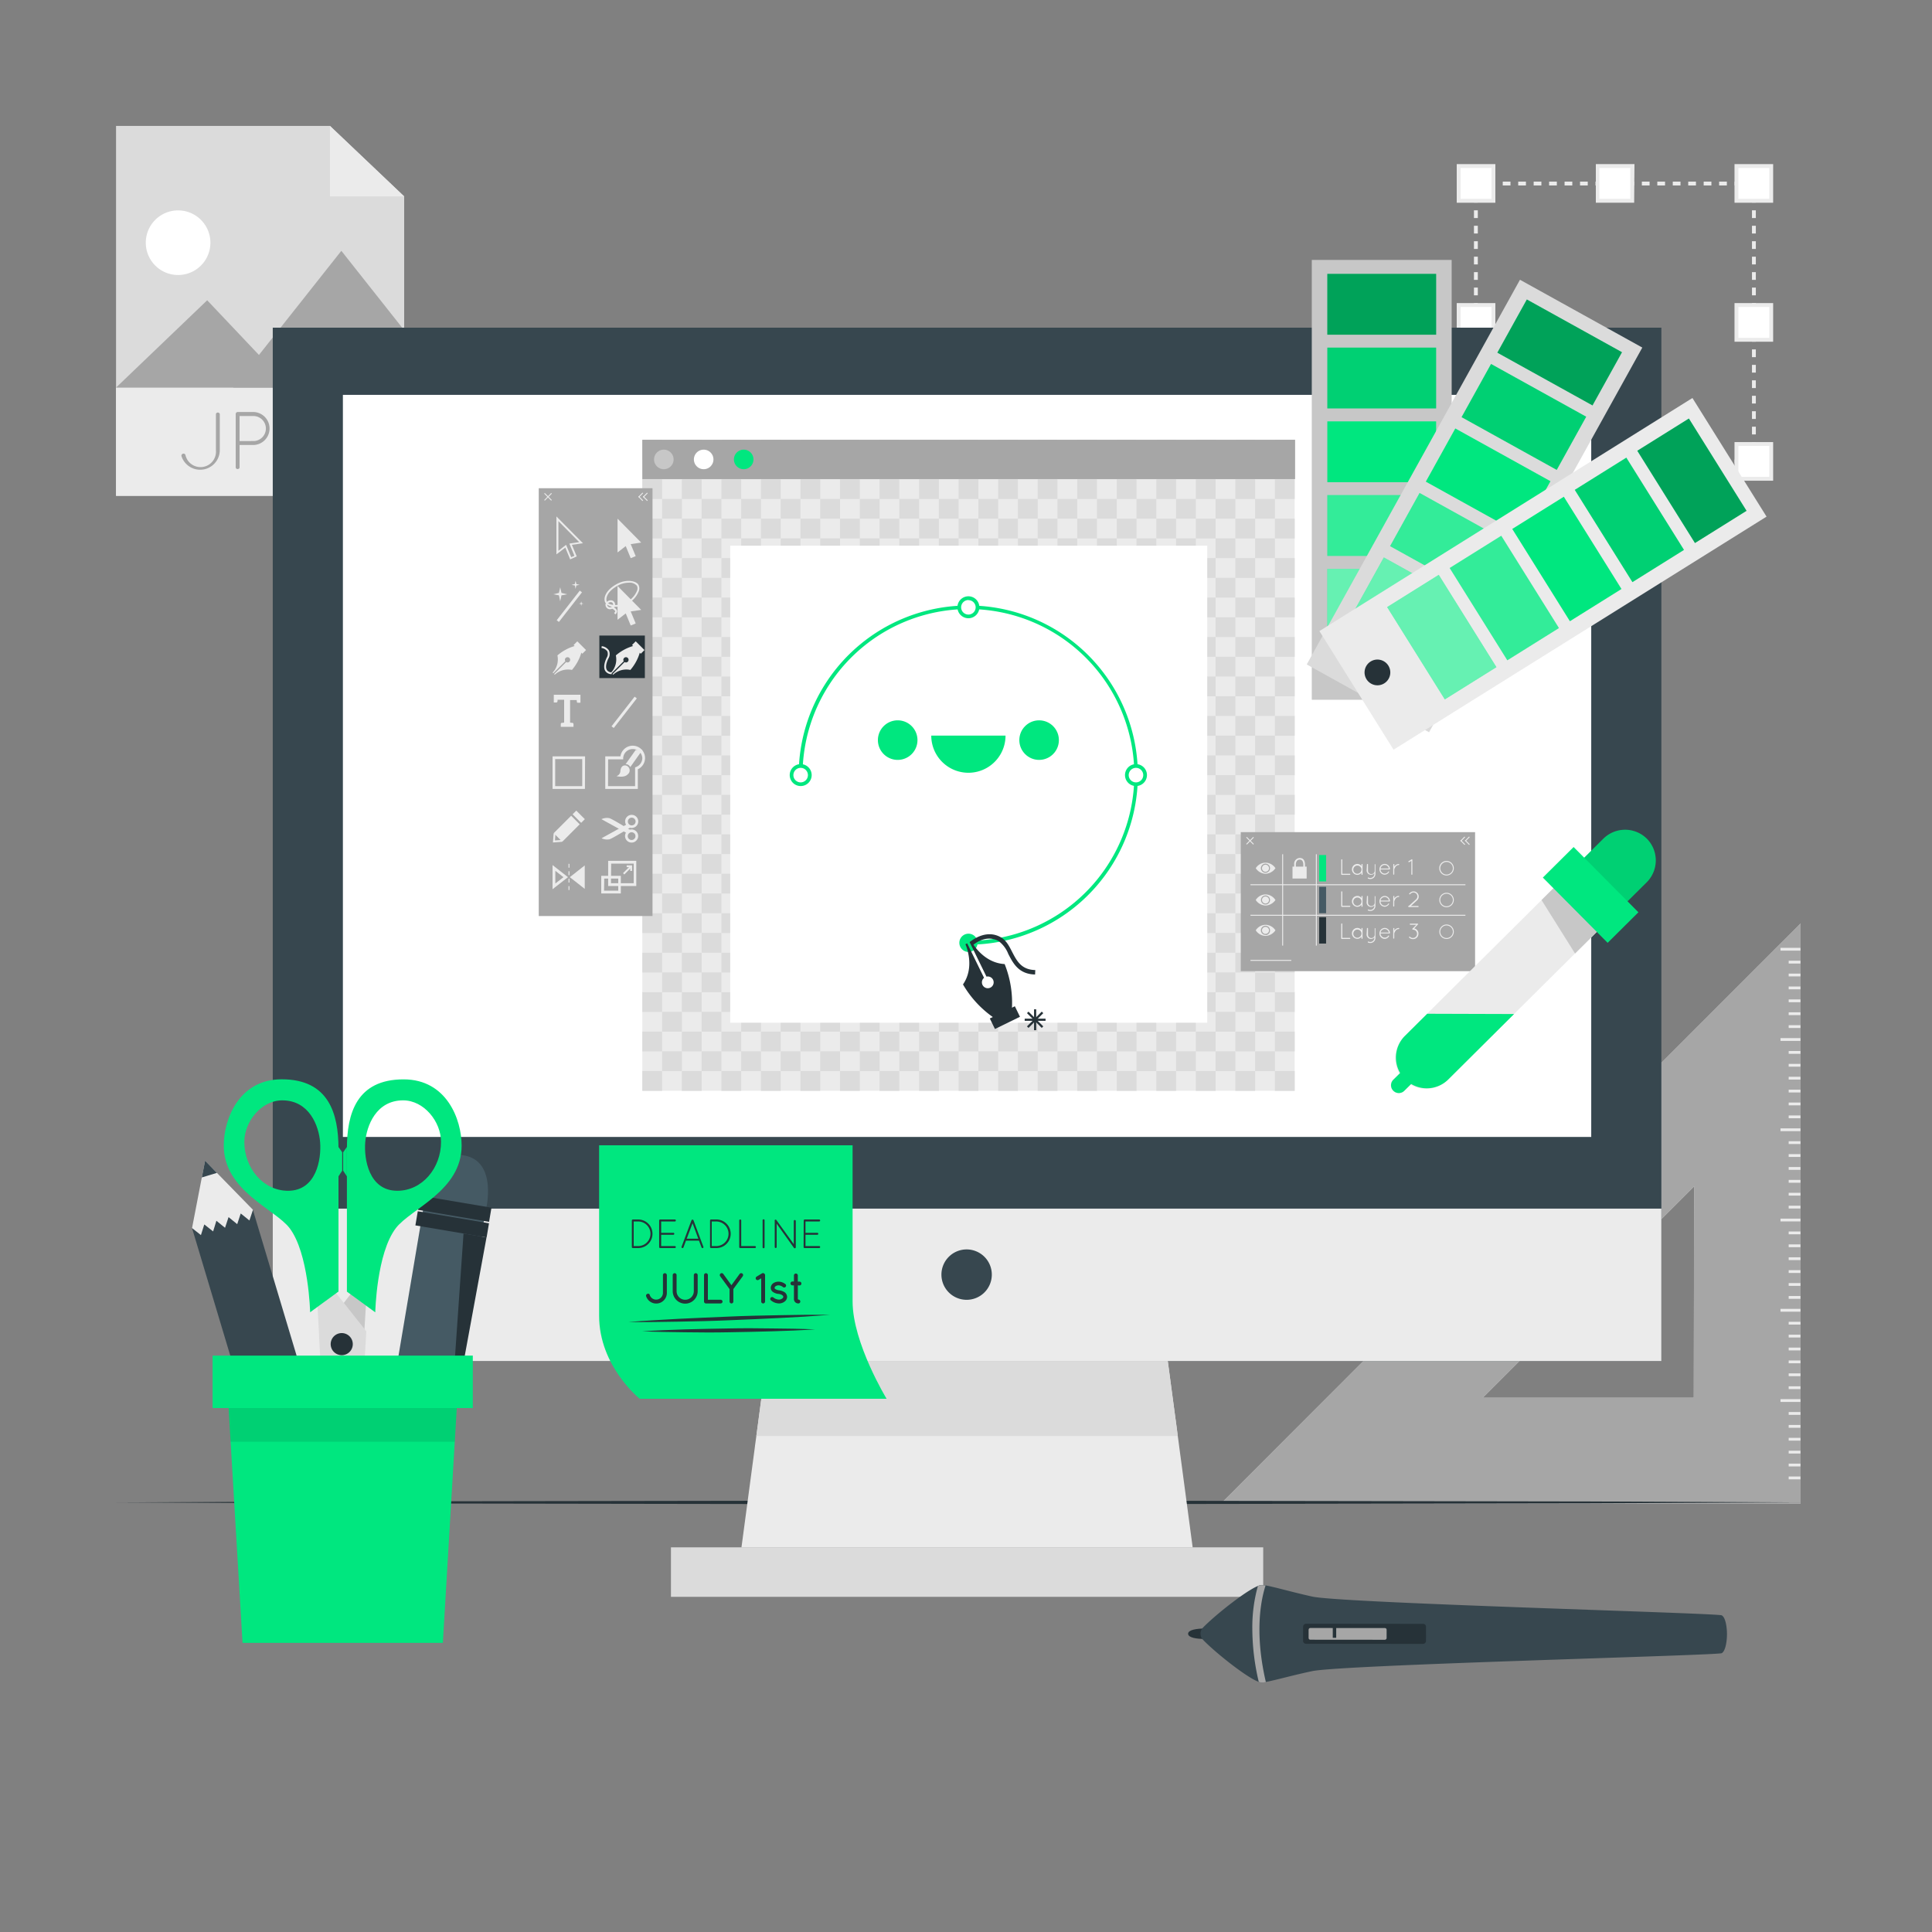 <svg xmlns="http://www.w3.org/2000/svg" viewBox="0 0 500 500"><rect x="0" y="0" width="500" height="500" fill="#808080" stroke="none"/><g id="freepik--background-complete--inject-25"><polygon points="454.41 119.93 452.91 119.93 452.91 118.93 453.41 118.93 453.41 118.43 454.41 118.43 454.41 119.93" style="fill:#ebebeb"/><path d="M450.91,119.93h-2v-1h2Zm-4,0h-2v-1h2Zm-4,0h-2v-1h2Zm-4,0h-2v-1h2Zm-4,0h-2v-1h2Zm-4,0h-2v-1h2Zm-4,0h-2v-1h2Zm-4,0h-2v-1h2Zm-4,0h-2v-1h2Zm-4,0h-2v-1h2Zm-4,0h-2v-1h2Zm-4,0h-2v-1h2Zm-4,0h-2v-1h2Zm-4,0h-2v-1h2Zm-4,0h-2v-1h2Zm-4,0h-2v-1h2Zm-4,0h-2v-1h2Z" style="fill:#ebebeb"/><polygon points="382.96 119.93 381.46 119.93 381.46 118.43 382.46 118.43 382.46 118.93 382.96 118.93 382.96 119.93" style="fill:#ebebeb"/><path d="M382.46,116.43h-1v-2h1Zm0-4h-1v-2h1Zm0-4h-1v-2h1Zm0-4h-1v-2h1Zm0-4h-1v-2h1Zm0-4h-1v-2h1Zm0-4h-1v-2h1Zm0-4h-1v-2h1Zm0-4h-1v-2h1Zm0-4h-1v-2h1Zm0-4h-1v-2h1Zm0-4h-1v-2h1Zm0-4h-1v-2h1Zm0-4h-1v-2h1Zm0-4h-1v-2h1Zm0-4h-1v-2h1Zm0-4h-1v-2h1Z" style="fill:#ebebeb"/><polygon points="382.46 48.48 381.46 48.48 381.46 46.98 382.96 46.98 382.96 47.98 382.46 47.98 382.46 48.48" style="fill:#ebebeb"/><path d="M450.91,48h-2V47h2Zm-4,0h-2V47h2Zm-4,0h-2V47h2Zm-4,0h-2V47h2Zm-4,0h-2V47h2Zm-4,0h-2V47h2Zm-4,0h-2V47h2Zm-4,0h-2V47h2Zm-4,0h-2V47h2Zm-4,0h-2V47h2Zm-4,0h-2V47h2Zm-4,0h-2V47h2Zm-4,0h-2V47h2Zm-4,0h-2V47h2Zm-4,0h-2V47h2Zm-4,0h-2V47h2Zm-4,0h-2V47h2Z" style="fill:#ebebeb"/><polygon points="454.41 48.48 453.41 48.48 453.41 47.98 452.91 47.98 452.91 46.98 454.41 46.98 454.41 48.48" style="fill:#ebebeb"/><path d="M454.41,116.43h-1v-2h1Zm0-4h-1v-2h1Zm0-4h-1v-2h1Zm0-4h-1v-2h1Zm0-4h-1v-2h1Zm0-4h-1v-2h1Zm0-4h-1v-2h1Zm0-4h-1v-2h1Zm0-4h-1v-2h1Zm0-4h-1v-2h1Zm0-4h-1v-2h1Zm0-4h-1v-2h1Zm0-4h-1v-2h1Zm0-4h-1v-2h1Zm0-4h-1v-2h1Zm0-4h-1v-2h1Zm0-4h-1v-2h1Z" style="fill:#ebebeb"/><rect width="8.97" height="8.97" x="377.48" y="114.94" style="fill:#fff"/><path d="M387,124.41H377v-10h10Zm-9-1h8v-8h-8Z" style="fill:#ebebeb"/><rect width="8.97" height="8.97" x="377.52" y="78.97" style="fill:#fff"/><path d="M387,88.44H377v-10h10Zm-9-1h8v-8h-8Z" style="fill:#ebebeb"/><rect width="8.97" height="8.97" x="377.52" y="43" style="fill:#fff"/><path d="M387,52.47H377v-10h10Zm-9-1h8v-8h-8Z" style="fill:#ebebeb"/><rect width="8.97" height="8.97" x="449.46" y="114.94" style="fill:#fff"/><path d="M458.89,124.41h-10v-10h10Zm-9-1h8v-8h-8Z" style="fill:#ebebeb"/><rect width="8.97" height="8.97" x="449.46" y="78.97" style="fill:#fff"/><path d="M458.89,88.44h-10v-10h10Zm-9-1h8v-8h-8Z" style="fill:#ebebeb"/><rect width="8.97" height="8.97" x="449.46" y="43" style="fill:#fff"/><path d="M458.89,52.47h-10v-10h10Zm-9-1h8v-8h-8Z" style="fill:#ebebeb"/><rect width="8.97" height="8.97" x="413.49" y="43" style="fill:#fff"/><path d="M422.92,52.47H413v-10h10Zm-9-1h8v-8h-8Z" style="fill:#ebebeb"/><rect width="8.97" height="8.97" x="413.45" y="114.94" style="fill:#fff"/><path d="M422.92,124.41H413v-10h10Zm-9-1h8v-8h-8Z" style="fill:#ebebeb"/><path d="M315.93,389.19H466V239Zm122.43-27.46H383.74l54.7-54.7Z" style="fill:#dbdbdb"/><path d="M461.33,243.59l-.67.66L315.93,389.19H466V239Zm-23,118.14H383.74l54.7-54.7Z" style="fill:#a6a6a6"/><rect width="5.16" height=".72" x="460.79" y="245.3" style="fill:#ebebeb"/><rect width="3.04" height=".72" x="462.91" y="248.64" style="fill:#ebebeb"/><rect width="3.04" height=".72" x="462.91" y="251.97" style="fill:#ebebeb"/><rect width="3.04" height=".72" x="462.91" y="255.31" style="fill:#ebebeb"/><rect width="3.04" height=".72" x="462.91" y="258.65" style="fill:#ebebeb"/><rect width="3.04" height=".73" x="462.91" y="261.98" style="fill:#ebebeb"/><rect width="3.04" height=".72" x="462.91" y="265.32" style="fill:#ebebeb"/><rect width="5.16" height=".72" x="460.79" y="268.66" style="fill:#ebebeb"/><rect width="3.04" height=".72" x="462.91" y="272" style="fill:#ebebeb"/><rect width="3.04" height=".72" x="462.91" y="275.33" style="fill:#ebebeb"/><rect width="3.04" height=".72" x="462.91" y="278.67" style="fill:#ebebeb"/><rect width="3.04" height=".72" x="462.91" y="282.01" style="fill:#ebebeb"/><rect width="3.04" height=".72" x="462.91" y="285.34" style="fill:#ebebeb"/><rect width="3.04" height=".72" x="462.91" y="288.68" style="fill:#ebebeb"/><rect width="5.16" height=".72" x="460.79" y="292.02" style="fill:#ebebeb"/><rect width="3.04" height=".72" x="462.91" y="295.35" style="fill:#ebebeb"/><rect width="3.04" height=".72" x="462.91" y="298.69" style="fill:#ebebeb"/><rect width="3.04" height=".72" x="462.91" y="302.03" style="fill:#ebebeb"/><rect width="3.04" height=".73" x="462.91" y="305.36" style="fill:#ebebeb"/><rect width="3.04" height=".72" x="462.91" y="308.7" style="fill:#ebebeb"/><rect width="3.04" height=".72" x="462.91" y="312.04" style="fill:#ebebeb"/><rect width="5.16" height=".72" x="460.79" y="315.38" style="fill:#ebebeb"/><rect width="3.04" height=".72" x="462.91" y="318.71" style="fill:#ebebeb"/><rect width="3.04" height=".72" x="462.91" y="322.05" style="fill:#ebebeb"/><rect width="3.04" height=".72" x="462.91" y="325.39" style="fill:#ebebeb"/><rect width="3.04" height=".72" x="462.91" y="328.72" style="fill:#ebebeb"/><rect width="3.04" height=".72" x="462.91" y="332.06" style="fill:#ebebeb"/><rect width="3.04" height=".72" x="462.91" y="335.41" style="fill:#ebebeb"/><rect width="5.16" height=".73" x="460.79" y="338.73" style="fill:#ebebeb"/><rect width="3.04" height=".72" x="462.91" y="342.08" style="fill:#ebebeb"/><rect width="3.04" height=".72" x="462.91" y="345.42" style="fill:#ebebeb"/><rect width="3.04" height=".72" x="462.91" y="348.76" style="fill:#ebebeb"/><rect width="3.04" height=".72" x="462.91" y="352.09" style="fill:#ebebeb"/><rect width="3.04" height=".72" x="462.91" y="355.43" style="fill:#ebebeb"/><rect width="3.04" height=".72" x="462.91" y="358.77" style="fill:#ebebeb"/><rect width="5.16" height=".72" x="460.79" y="362.1" style="fill:#ebebeb"/><rect width="3.04" height=".72" x="462.91" y="365.44" style="fill:#ebebeb"/><rect width="3.04" height=".72" x="462.91" y="368.78" style="fill:#ebebeb"/><rect width="3.04" height=".72" x="462.91" y="372.11" style="fill:#ebebeb"/><rect width="3.04" height=".72" x="462.91" y="375.45" style="fill:#ebebeb"/><rect width="3.04" height=".72" x="462.91" y="378.79" style="fill:#ebebeb"/><rect width="3.04" height=".73" x="462.91" y="382.12" style="fill:#ebebeb"/><polygon points="104.6 128.32 30.03 128.32 30.03 32.59 85.4 32.59 104.6 50.83 104.6 128.32" style="fill:#dbdbdb"/><rect width="74.57" height="28.01" x="30.03" y="100.31" style="fill:#ebebeb"/><polygon points="30.03 100.31 53.62 77.71 75.01 100.31 30.03 100.31" style="fill:#a6a6a6"/><polygon points="60.33 100.31 88.34 64.91 104.6 85.46 104.6 100.31 60.33 100.31" style="fill:#a6a6a6"/><path d="M54.45,62.81a8.36,8.36,0,1,1-8.36-8.36A8.36,8.36,0,0,1,54.45,62.81Z" style="fill:#fff"/><polygon points="85.4 32.59 104.6 50.83 85.4 50.83 85.4 32.59" style="fill:#ebebeb"/><path d="M47.35,117.42a.5.5,0,0,1,.64.33,4,4,0,0,0,7.89-1.22v-9.39a.52.52,0,0,1,1,0v9.39a5.08,5.08,0,0,1-9.9,1.56A.53.53,0,0,1,47.35,117.42Z" style="fill:#a6a6a6"/><path d="M61,107.14a.52.52,0,0,1,.52-.51H65.7a4.27,4.27,0,0,1,0,8.53l-3.7,0v5.88a.53.53,0,0,1-1,0Zm4.75,7a3.24,3.24,0,0,0,0-6.47H62v6.47Z" style="fill:#a6a6a6"/><path d="M80.41,114.86a.5.5,0,0,1-.53-.51.53.53,0,0,1,.53-.54H85.1a.54.54,0,0,1,.47.54v5.21a.67.67,0,0,1-.2.39,7.67,7.67,0,1,1-4.83-13.53,7.83,7.83,0,0,1,4.85,1.68.53.53,0,0,1,.07.73.56.56,0,0,1-.75.09A6.72,6.72,0,0,0,73.81,114a6.63,6.63,0,0,0,6.73,6.57,6.7,6.7,0,0,0,4-1.29v-4.4Z" style="fill:#a6a6a6"/></g><g id="freepik--Table--inject-25"><polygon points="30.03 388.82 84.52 388.58 139.01 388.49 248 388.32 356.99 388.49 411.48 388.58 465.97 388.82 411.48 389.06 356.99 389.15 248 389.32 139.01 389.15 84.52 389.06 30.03 388.82" style="fill:#263238"/></g><g id="freepik--Device--inject-25"><rect width="359.37" height="267.44" x="70.59" y="84.8" style="fill:#37474f"/><rect width="323.07" height="192.05" x="88.74" y="102.19" style="fill:#fff"/><rect width="359.37" height="39.45" x="70.59" y="312.79" style="fill:#ebebeb"/><rect width="153.28" height="12.81" x="173.64" y="400.45" style="fill:#dbdbdb"/><polygon points="308.66 400.46 191.89 400.46 194.86 378.23 195 377.18 195.28 375.1 195.41 374.05 195.7 371.96 195.74 371.64 195.84 370.91 196.12 368.83 196.26 367.78 198.33 352.25 302.22 352.25 304.18 366.9 304.28 367.6 304.6 370.03 304.69 370.74 304.81 371.64 305.02 373.17 305.11 373.87 305.43 376.31 305.53 377.01 308.66 400.46" style="fill:#ebebeb"/><path d="M256.68,329.86a6.52,6.52,0,1,1-6.52-6.51A6.52,6.52,0,0,1,256.68,329.86Z" style="fill:#37474f"/><polygon points="304.81 371.64 195.74 371.64 195.84 370.91 196.12 368.83 196.26 367.78 198.33 352.25 302.22 352.25 304.18 366.9 304.28 367.6 304.6 370.03 304.69 370.74 304.81 371.64" style="fill:#dbdbdb"/><rect width="168.83" height="168.48" x="166.23" y="113.81" style="fill:#ebebeb"/><rect width="5.12" height="5.12" x="166.23" y="113.81" style="fill:#dbdbdb"/><rect width="5.12" height="5.12" x="171.35" y="118.9" style="fill:#dbdbdb"/><rect width="5.12" height="5.12" x="181.58" y="118.9" style="fill:#dbdbdb"/><rect width="5.12" height="5.12" x="191.81" y="118.9" style="fill:#dbdbdb"/><rect width="5.12" height="5.12" x="202.04" y="118.9" style="fill:#dbdbdb"/><rect width="5.12" height="5.12" x="212.28" y="118.9" style="fill:#dbdbdb"/><rect width="5.12" height="5.12" x="222.51" y="118.9" style="fill:#dbdbdb"/><rect width="5.12" height="5.12" x="232.74" y="118.9" style="fill:#dbdbdb"/><rect width="5.12" height="5.12" x="242.97" y="118.9" style="fill:#dbdbdb"/><rect width="5.12" height="5.12" x="253.2" y="118.9" style="fill:#dbdbdb"/><rect width="5.12" height="5.12" x="263.44" y="118.9" style="fill:#dbdbdb"/><rect width="5.12" height="5.12" x="273.67" y="118.9" style="fill:#dbdbdb"/><rect width="5.12" height="5.12" x="283.9" y="118.9" style="fill:#dbdbdb"/><rect width="5.12" height="5.12" x="294.13" y="118.9" style="fill:#dbdbdb"/><rect width="5.12" height="5.12" x="304.36" y="118.9" style="fill:#dbdbdb"/><rect width="5.12" height="5.12" x="314.59" y="118.9" style="fill:#dbdbdb"/><rect width="5.12" height="5.12" x="324.83" y="118.9" style="fill:#dbdbdb"/><rect width="5.12" height="5.12" x="176.46" y="113.81" style="fill:#dbdbdb"/><rect width="5.12" height="5.12" x="186.7" y="113.81" style="fill:#dbdbdb"/><rect width="5.12" height="5.12" x="196.93" y="113.81" style="fill:#dbdbdb"/><rect width="5.12" height="5.12" x="207.16" y="113.81" style="fill:#dbdbdb"/><rect width="5.12" height="5.12" x="217.39" y="113.81" style="fill:#dbdbdb"/><rect width="5.12" height="5.12" x="227.62" y="113.81" style="fill:#dbdbdb"/><rect width="5.12" height="5.12" x="237.86" y="113.81" style="fill:#dbdbdb"/><rect width="5.12" height="5.12" x="248.09" y="113.81" style="fill:#dbdbdb"/><rect width="5.12" height="5.12" x="258.32" y="113.81" style="fill:#dbdbdb"/><rect width="5.12" height="5.12" x="268.55" y="113.81" style="fill:#dbdbdb"/><rect width="5.12" height="5.12" x="278.78" y="113.81" style="fill:#dbdbdb"/><rect width="5.12" height="5.12" x="289.01" y="113.81" style="fill:#dbdbdb"/><rect width="5.12" height="5.12" x="299.25" y="113.81" style="fill:#dbdbdb"/><rect width="5.12" height="5.12" x="309.48" y="113.81" style="fill:#dbdbdb"/><rect width="5.12" height="5.12" x="319.71" y="113.81" style="fill:#dbdbdb"/><rect width="5.12" height="5.12" x="329.94" y="113.81" style="fill:#dbdbdb"/><rect width="5.12" height="5.12" x="166.23" y="124.02" style="fill:#dbdbdb"/><rect width="5.12" height="5.12" x="171.35" y="129.11" style="fill:#dbdbdb"/><rect width="5.12" height="5.12" x="181.58" y="129.11" style="fill:#dbdbdb"/><rect width="5.12" height="5.12" x="191.81" y="129.11" style="fill:#dbdbdb"/><rect width="5.12" height="5.12" x="202.04" y="129.11" style="fill:#dbdbdb"/><rect width="5.12" height="5.12" x="212.28" y="129.11" style="fill:#dbdbdb"/><rect width="5.12" height="5.12" x="222.51" y="129.11" style="fill:#dbdbdb"/><rect width="5.12" height="5.12" x="232.74" y="129.11" style="fill:#dbdbdb"/><rect width="5.12" height="5.12" x="242.97" y="129.11" style="fill:#dbdbdb"/><rect width="5.12" height="5.12" x="253.2" y="129.11" style="fill:#dbdbdb"/><rect width="5.12" height="5.12" x="263.44" y="129.11" style="fill:#dbdbdb"/><rect width="5.12" height="5.12" x="273.67" y="129.11" style="fill:#dbdbdb"/><rect width="5.12" height="5.12" x="283.9" y="129.11" style="fill:#dbdbdb"/><rect width="5.12" height="5.12" x="294.13" y="129.11" style="fill:#dbdbdb"/><rect width="5.12" height="5.12" x="304.36" y="129.11" style="fill:#dbdbdb"/><rect width="5.12" height="5.12" x="314.59" y="129.11" style="fill:#dbdbdb"/><rect width="5.12" height="5.12" x="324.83" y="129.11" style="fill:#dbdbdb"/><rect width="5.12" height="5.12" x="176.46" y="124.02" style="fill:#dbdbdb"/><rect width="5.12" height="5.12" x="186.7" y="124.02" style="fill:#dbdbdb"/><rect width="5.12" height="5.12" x="196.93" y="124.02" style="fill:#dbdbdb"/><rect width="5.12" height="5.12" x="207.16" y="124.02" style="fill:#dbdbdb"/><rect width="5.12" height="5.12" x="217.39" y="124.02" style="fill:#dbdbdb"/><rect width="5.12" height="5.12" x="227.62" y="124.02" style="fill:#dbdbdb"/><rect width="5.12" height="5.12" x="237.86" y="124.02" style="fill:#dbdbdb"/><rect width="5.12" height="5.12" x="248.09" y="124.02" style="fill:#dbdbdb"/><rect width="5.12" height="5.12" x="258.32" y="124.02" style="fill:#dbdbdb"/><rect width="5.12" height="5.12" x="268.55" y="124.02" style="fill:#dbdbdb"/><rect width="5.12" height="5.12" x="278.78" y="124.02" style="fill:#dbdbdb"/><rect width="5.12" height="5.12" x="289.01" y="124.02" style="fill:#dbdbdb"/><rect width="5.12" height="5.12" x="299.25" y="124.02" style="fill:#dbdbdb"/><rect width="5.12" height="5.12" x="309.48" y="124.02" style="fill:#dbdbdb"/><rect width="5.12" height="5.12" x="319.71" y="124.02" style="fill:#dbdbdb"/><rect width="5.12" height="5.12" x="329.94" y="124.02" style="fill:#dbdbdb"/><rect width="5.12" height="5.12" x="166.23" y="134.23" style="fill:#dbdbdb"/><rect width="5.12" height="5.12" x="171.35" y="139.33" style="fill:#dbdbdb"/><rect width="5.12" height="5.12" x="181.58" y="139.33" style="fill:#dbdbdb"/><rect width="5.12" height="5.12" x="191.81" y="139.33" style="fill:#dbdbdb"/><rect width="5.12" height="5.12" x="202.04" y="139.33" style="fill:#dbdbdb"/><rect width="5.12" height="5.12" x="212.28" y="139.33" style="fill:#dbdbdb"/><rect width="5.12" height="5.12" x="222.51" y="139.33" style="fill:#dbdbdb"/><rect width="5.12" height="5.12" x="232.74" y="139.33" style="fill:#dbdbdb"/><rect width="5.12" height="5.12" x="242.97" y="139.33" style="fill:#dbdbdb"/><rect width="5.12" height="5.12" x="253.2" y="139.33" style="fill:#dbdbdb"/><rect width="5.12" height="5.12" x="263.44" y="139.33" style="fill:#dbdbdb"/><rect width="5.12" height="5.12" x="273.67" y="139.33" style="fill:#dbdbdb"/><rect width="5.12" height="5.12" x="283.9" y="139.33" style="fill:#dbdbdb"/><rect width="5.12" height="5.12" x="294.13" y="139.33" style="fill:#dbdbdb"/><rect width="5.12" height="5.12" x="304.36" y="139.33" style="fill:#dbdbdb"/><rect width="5.12" height="5.12" x="314.59" y="139.33" style="fill:#dbdbdb"/><rect width="5.12" height="5.12" x="324.83" y="139.33" style="fill:#dbdbdb"/><rect width="5.12" height="5.12" x="176.46" y="134.23" style="fill:#dbdbdb"/><rect width="5.12" height="5.12" x="186.7" y="134.23" style="fill:#dbdbdb"/><rect width="5.12" height="5.12" x="196.93" y="134.23" style="fill:#dbdbdb"/><rect width="5.12" height="5.12" x="207.16" y="134.23" style="fill:#dbdbdb"/><rect width="5.12" height="5.12" x="217.39" y="134.23" style="fill:#dbdbdb"/><rect width="5.12" height="5.12" x="227.62" y="134.23" style="fill:#dbdbdb"/><rect width="5.12" height="5.12" x="237.86" y="134.23" style="fill:#dbdbdb"/><rect width="5.12" height="5.12" x="248.09" y="134.23" style="fill:#dbdbdb"/><rect width="5.12" height="5.12" x="258.32" y="134.23" style="fill:#dbdbdb"/><rect width="5.12" height="5.12" x="268.55" y="134.23" style="fill:#dbdbdb"/><rect width="5.12" height="5.12" x="278.78" y="134.23" style="fill:#dbdbdb"/><rect width="5.12" height="5.12" x="289.01" y="134.23" style="fill:#dbdbdb"/><rect width="5.12" height="5.12" x="299.25" y="134.23" style="fill:#dbdbdb"/><rect width="5.12" height="5.12" x="309.48" y="134.23" style="fill:#dbdbdb"/><rect width="5.12" height="5.12" x="319.71" y="134.23" style="fill:#dbdbdb"/><rect width="5.12" height="5.12" x="329.94" y="134.23" style="fill:#dbdbdb"/><rect width="5.12" height="5.12" x="166.23" y="144.44" style="fill:#dbdbdb"/><rect width="5.12" height="5.12" x="171.35" y="149.54" style="fill:#dbdbdb"/><rect width="5.12" height="5.12" x="181.58" y="149.54" style="fill:#dbdbdb"/><rect width="5.12" height="5.12" x="191.81" y="149.54" style="fill:#dbdbdb"/><rect width="5.12" height="5.12" x="202.04" y="149.54" style="fill:#dbdbdb"/><rect width="5.12" height="5.12" x="212.28" y="149.54" style="fill:#dbdbdb"/><rect width="5.12" height="5.12" x="222.51" y="149.54" style="fill:#dbdbdb"/><rect width="5.12" height="5.12" x="232.74" y="149.54" style="fill:#dbdbdb"/><rect width="5.12" height="5.12" x="242.97" y="149.54" style="fill:#dbdbdb"/><rect width="5.12" height="5.12" x="253.2" y="149.54" style="fill:#dbdbdb"/><rect width="5.12" height="5.12" x="263.44" y="149.54" style="fill:#dbdbdb"/><rect width="5.12" height="5.12" x="273.67" y="149.54" style="fill:#dbdbdb"/><rect width="5.12" height="5.12" x="283.9" y="149.54" style="fill:#dbdbdb"/><rect width="5.12" height="5.12" x="294.13" y="149.54" style="fill:#dbdbdb"/><rect width="5.12" height="5.12" x="304.36" y="149.54" style="fill:#dbdbdb"/><rect width="5.12" height="5.12" x="314.59" y="149.54" style="fill:#dbdbdb"/><rect width="5.12" height="5.12" x="324.83" y="149.54" style="fill:#dbdbdb"/><rect width="5.12" height="5.12" x="176.46" y="144.44" style="fill:#dbdbdb"/><rect width="5.12" height="5.12" x="186.7" y="144.44" style="fill:#dbdbdb"/><rect width="5.12" height="5.12" x="196.93" y="144.44" style="fill:#dbdbdb"/><rect width="5.12" height="5.12" x="207.16" y="144.44" style="fill:#dbdbdb"/><rect width="5.12" height="5.12" x="217.39" y="144.44" style="fill:#dbdbdb"/><rect width="5.12" height="5.12" x="227.62" y="144.44" style="fill:#dbdbdb"/><rect width="5.12" height="5.12" x="237.86" y="144.44" style="fill:#dbdbdb"/><rect width="5.12" height="5.12" x="248.09" y="144.44" style="fill:#dbdbdb"/><rect width="5.12" height="5.12" x="258.32" y="144.44" style="fill:#dbdbdb"/><rect width="5.12" height="5.12" x="268.55" y="144.44" style="fill:#dbdbdb"/><rect width="5.12" height="5.12" x="278.78" y="144.44" style="fill:#dbdbdb"/><rect width="5.12" height="5.12" x="289.01" y="144.44" style="fill:#dbdbdb"/><rect width="5.12" height="5.12" x="299.25" y="144.44" style="fill:#dbdbdb"/><rect width="5.12" height="5.12" x="309.48" y="144.44" style="fill:#dbdbdb"/><rect width="5.12" height="5.12" x="319.71" y="144.44" style="fill:#dbdbdb"/><rect width="5.12" height="5.12" x="329.94" y="144.44" style="fill:#dbdbdb"/><rect width="5.12" height="5.12" x="166.23" y="154.65" style="fill:#dbdbdb"/><rect width="5.12" height="5.12" x="171.35" y="159.75" style="fill:#dbdbdb"/><rect width="5.12" height="5.12" x="181.58" y="159.75" style="fill:#dbdbdb"/><rect width="5.12" height="5.12" x="191.81" y="159.75" style="fill:#dbdbdb"/><rect width="5.12" height="5.12" x="202.04" y="159.75" style="fill:#dbdbdb"/><rect width="5.12" height="5.12" x="212.28" y="159.75" style="fill:#dbdbdb"/><rect width="5.12" height="5.12" x="222.51" y="159.75" style="fill:#dbdbdb"/><rect width="5.12" height="5.12" x="232.74" y="159.75" style="fill:#dbdbdb"/><rect width="5.12" height="5.12" x="242.97" y="159.75" style="fill:#dbdbdb"/><rect width="5.12" height="5.12" x="253.2" y="159.75" style="fill:#dbdbdb"/><rect width="5.12" height="5.12" x="263.44" y="159.75" style="fill:#dbdbdb"/><rect width="5.12" height="5.12" x="273.67" y="159.75" style="fill:#dbdbdb"/><rect width="5.12" height="5.12" x="283.9" y="159.75" style="fill:#dbdbdb"/><rect width="5.12" height="5.12" x="294.13" y="159.75" style="fill:#dbdbdb"/><rect width="5.12" height="5.12" x="304.36" y="159.75" style="fill:#dbdbdb"/><rect width="5.12" height="5.12" x="314.59" y="159.75" style="fill:#dbdbdb"/><rect width="5.12" height="5.12" x="324.83" y="159.75" style="fill:#dbdbdb"/><rect width="5.12" height="5.12" x="176.46" y="154.65" style="fill:#dbdbdb"/><rect width="5.12" height="5.12" x="186.7" y="154.65" style="fill:#dbdbdb"/><rect width="5.12" height="5.12" x="196.93" y="154.65" style="fill:#dbdbdb"/><rect width="5.12" height="5.12" x="207.16" y="154.65" style="fill:#dbdbdb"/><rect width="5.12" height="5.12" x="217.39" y="154.65" style="fill:#dbdbdb"/><rect width="5.12" height="5.12" x="227.62" y="154.65" style="fill:#dbdbdb"/><rect width="5.12" height="5.12" x="237.86" y="154.65" style="fill:#dbdbdb"/><rect width="5.12" height="5.12" x="248.09" y="154.65" style="fill:#dbdbdb"/><rect width="5.12" height="5.12" x="258.32" y="154.65" style="fill:#dbdbdb"/><rect width="5.12" height="5.12" x="268.55" y="154.65" style="fill:#dbdbdb"/><rect width="5.12" height="5.12" x="278.78" y="154.65" style="fill:#dbdbdb"/><rect width="5.12" height="5.12" x="289.01" y="154.65" style="fill:#dbdbdb"/><rect width="5.12" height="5.12" x="299.25" y="154.65" style="fill:#dbdbdb"/><rect width="5.12" height="5.12" x="309.48" y="154.65" style="fill:#dbdbdb"/><rect width="5.12" height="5.12" x="319.71" y="154.65" style="fill:#dbdbdb"/><rect width="5.12" height="5.12" x="329.94" y="154.65" style="fill:#dbdbdb"/><rect width="5.12" height="5.12" x="166.23" y="164.86" style="fill:#dbdbdb"/><rect width="5.12" height="5.12" x="171.35" y="169.96" style="fill:#dbdbdb"/><rect width="5.12" height="5.12" x="181.58" y="169.96" style="fill:#dbdbdb"/><rect width="5.12" height="5.12" x="191.81" y="169.96" style="fill:#dbdbdb"/><rect width="5.12" height="5.12" x="202.04" y="169.96" style="fill:#dbdbdb"/><rect width="5.12" height="5.12" x="212.28" y="169.96" style="fill:#dbdbdb"/><rect width="5.12" height="5.12" x="222.51" y="169.96" style="fill:#dbdbdb"/><rect width="5.12" height="5.12" x="232.74" y="169.96" style="fill:#dbdbdb"/><rect width="5.12" height="5.12" x="242.97" y="169.96" style="fill:#dbdbdb"/><rect width="5.12" height="5.12" x="253.2" y="169.96" style="fill:#dbdbdb"/><rect width="5.12" height="5.12" x="263.44" y="169.96" style="fill:#dbdbdb"/><rect width="5.12" height="5.12" x="273.67" y="169.96" style="fill:#dbdbdb"/><rect width="5.12" height="5.12" x="283.9" y="169.96" style="fill:#dbdbdb"/><rect width="5.12" height="5.12" x="294.13" y="169.96" style="fill:#dbdbdb"/><rect width="5.12" height="5.12" x="304.36" y="169.96" style="fill:#dbdbdb"/><rect width="5.12" height="5.12" x="314.59" y="169.96" style="fill:#dbdbdb"/><rect width="5.12" height="5.12" x="324.83" y="169.96" style="fill:#dbdbdb"/><rect width="5.12" height="5.12" x="176.46" y="164.86" style="fill:#dbdbdb"/><rect width="5.12" height="5.12" x="186.7" y="164.86" style="fill:#dbdbdb"/><rect width="5.12" height="5.12" x="196.93" y="164.86" style="fill:#dbdbdb"/><rect width="5.12" height="5.12" x="207.16" y="164.86" style="fill:#dbdbdb"/><rect width="5.12" height="5.12" x="217.39" y="164.86" style="fill:#dbdbdb"/><rect width="5.12" height="5.12" x="227.62" y="164.86" style="fill:#dbdbdb"/><rect width="5.12" height="5.12" x="237.86" y="164.86" style="fill:#dbdbdb"/><rect width="5.12" height="5.12" x="248.09" y="164.86" style="fill:#dbdbdb"/><rect width="5.12" height="5.12" x="258.32" y="164.86" style="fill:#dbdbdb"/><rect width="5.12" height="5.12" x="268.55" y="164.86" style="fill:#dbdbdb"/><rect width="5.12" height="5.12" x="278.78" y="164.86" style="fill:#dbdbdb"/><rect width="5.12" height="5.12" x="289.01" y="164.86" style="fill:#dbdbdb"/><rect width="5.12" height="5.12" x="299.25" y="164.86" style="fill:#dbdbdb"/><rect width="5.12" height="5.12" x="309.48" y="164.86" style="fill:#dbdbdb"/><rect width="5.12" height="5.12" x="319.71" y="164.86" style="fill:#dbdbdb"/><rect width="5.12" height="5.12" x="329.94" y="164.86" style="fill:#dbdbdb"/><rect width="5.12" height="5.12" x="166.23" y="175.08" style="fill:#dbdbdb"/><rect width="5.12" height="5.12" x="171.35" y="180.17" style="fill:#dbdbdb"/><rect width="5.12" height="5.12" x="181.58" y="180.17" style="fill:#dbdbdb"/><rect width="5.12" height="5.12" x="191.81" y="180.17" style="fill:#dbdbdb"/><rect width="5.12" height="5.12" x="202.04" y="180.17" style="fill:#dbdbdb"/><rect width="5.12" height="5.12" x="212.28" y="180.17" style="fill:#dbdbdb"/><rect width="5.12" height="5.12" x="222.51" y="180.17" style="fill:#dbdbdb"/><rect width="5.12" height="5.12" x="232.74" y="180.17" style="fill:#dbdbdb"/><rect width="5.12" height="5.12" x="242.97" y="180.17" style="fill:#dbdbdb"/><rect width="5.12" height="5.12" x="253.2" y="180.17" style="fill:#dbdbdb"/><rect width="5.12" height="5.12" x="263.44" y="180.17" style="fill:#dbdbdb"/><rect width="5.12" height="5.12" x="273.67" y="180.17" style="fill:#dbdbdb"/><rect width="5.12" height="5.12" x="283.9" y="180.17" style="fill:#dbdbdb"/><rect width="5.12" height="5.12" x="294.13" y="180.17" style="fill:#dbdbdb"/><rect width="5.12" height="5.12" x="304.36" y="180.17" style="fill:#dbdbdb"/><rect width="5.12" height="5.12" x="314.59" y="180.17" style="fill:#dbdbdb"/><rect width="5.12" height="5.12" x="324.83" y="180.17" style="fill:#dbdbdb"/><rect width="5.12" height="5.12" x="176.46" y="175.08" style="fill:#dbdbdb"/><rect width="5.12" height="5.12" x="186.7" y="175.08" style="fill:#dbdbdb"/><rect width="5.12" height="5.12" x="196.93" y="175.08" style="fill:#dbdbdb"/><rect width="5.12" height="5.12" x="207.16" y="175.08" style="fill:#dbdbdb"/><rect width="5.12" height="5.12" x="217.39" y="175.08" style="fill:#dbdbdb"/><rect width="5.12" height="5.12" x="227.62" y="175.08" style="fill:#dbdbdb"/><rect width="5.12" height="5.12" x="237.86" y="175.08" style="fill:#dbdbdb"/><rect width="5.12" height="5.12" x="248.09" y="175.08" style="fill:#dbdbdb"/><rect width="5.12" height="5.12" x="258.32" y="175.08" style="fill:#dbdbdb"/><rect width="5.12" height="5.12" x="268.55" y="175.08" style="fill:#dbdbdb"/><rect width="5.12" height="5.12" x="278.78" y="175.08" style="fill:#dbdbdb"/><rect width="5.12" height="5.12" x="289.01" y="175.08" style="fill:#dbdbdb"/><rect width="5.12" height="5.12" x="299.25" y="175.08" style="fill:#dbdbdb"/><rect width="5.12" height="5.12" x="309.48" y="175.08" style="fill:#dbdbdb"/><rect width="5.12" height="5.12" x="319.71" y="175.08" style="fill:#dbdbdb"/><rect width="5.12" height="5.12" x="329.94" y="175.08" style="fill:#dbdbdb"/><rect width="5.12" height="5.12" x="166.23" y="185.29" style="fill:#dbdbdb"/><rect width="5.12" height="5.12" x="171.35" y="190.38" style="fill:#dbdbdb"/><rect width="5.12" height="5.12" x="181.58" y="190.38" style="fill:#dbdbdb"/><rect width="5.12" height="5.12" x="191.81" y="190.38" style="fill:#dbdbdb"/><rect width="5.12" height="5.12" x="202.04" y="190.38" style="fill:#dbdbdb"/><rect width="5.12" height="5.12" x="212.28" y="190.38" style="fill:#dbdbdb"/><rect width="5.12" height="5.12" x="222.51" y="190.38" style="fill:#dbdbdb"/><rect width="5.12" height="5.12" x="232.74" y="190.38" style="fill:#dbdbdb"/><rect width="5.12" height="5.12" x="242.97" y="190.38" style="fill:#dbdbdb"/><rect width="5.12" height="5.12" x="253.2" y="190.38" style="fill:#dbdbdb"/><rect width="5.12" height="5.12" x="263.44" y="190.38" style="fill:#dbdbdb"/><rect width="5.12" height="5.12" x="273.67" y="190.38" style="fill:#dbdbdb"/><rect width="5.12" height="5.12" x="283.9" y="190.38" style="fill:#dbdbdb"/><rect width="5.12" height="5.12" x="294.13" y="190.38" style="fill:#dbdbdb"/><rect width="5.12" height="5.12" x="304.36" y="190.38" style="fill:#dbdbdb"/><rect width="5.12" height="5.12" x="314.59" y="190.38" style="fill:#dbdbdb"/><rect width="5.12" height="5.12" x="324.83" y="190.38" style="fill:#dbdbdb"/><rect width="5.12" height="5.12" x="176.46" y="185.29" style="fill:#dbdbdb"/><rect width="5.12" height="5.12" x="186.7" y="185.29" style="fill:#dbdbdb"/><rect width="5.12" height="5.12" x="196.93" y="185.29" style="fill:#dbdbdb"/><rect width="5.12" height="5.12" x="207.16" y="185.29" style="fill:#dbdbdb"/><rect width="5.12" height="5.12" x="217.39" y="185.29" style="fill:#dbdbdb"/><rect width="5.12" height="5.12" x="227.62" y="185.29" style="fill:#dbdbdb"/><rect width="5.12" height="5.12" x="237.86" y="185.29" style="fill:#dbdbdb"/><rect width="5.12" height="5.12" x="248.09" y="185.29" style="fill:#dbdbdb"/><rect width="5.12" height="5.12" x="258.32" y="185.29" style="fill:#dbdbdb"/><rect width="5.12" height="5.12" x="268.55" y="185.29" style="fill:#dbdbdb"/><rect width="5.12" height="5.12" x="278.78" y="185.29" style="fill:#dbdbdb"/><rect width="5.12" height="5.12" x="289.01" y="185.29" style="fill:#dbdbdb"/><rect width="5.12" height="5.12" x="299.25" y="185.29" style="fill:#dbdbdb"/><rect width="5.12" height="5.12" x="309.48" y="185.29" style="fill:#dbdbdb"/><rect width="5.12" height="5.12" x="319.71" y="185.29" style="fill:#dbdbdb"/><rect width="5.12" height="5.12" x="329.94" y="185.29" style="fill:#dbdbdb"/><rect width="5.12" height="5.12" x="166.23" y="195.5" style="fill:#dbdbdb"/><rect width="5.12" height="5.12" x="171.35" y="200.6" style="fill:#dbdbdb"/><rect width="5.12" height="5.12" x="181.58" y="200.6" style="fill:#dbdbdb"/><rect width="5.12" height="5.12" x="191.81" y="200.6" style="fill:#dbdbdb"/><rect width="5.12" height="5.12" x="202.04" y="200.6" style="fill:#dbdbdb"/><rect width="5.12" height="5.12" x="212.28" y="200.6" style="fill:#dbdbdb"/><rect width="5.12" height="5.12" x="222.51" y="200.6" style="fill:#dbdbdb"/><rect width="5.12" height="5.12" x="232.74" y="200.6" style="fill:#dbdbdb"/><rect width="5.12" height="5.12" x="242.97" y="200.6" style="fill:#dbdbdb"/><rect width="5.12" height="5.12" x="253.2" y="200.6" style="fill:#dbdbdb"/><rect width="5.12" height="5.12" x="263.44" y="200.6" style="fill:#dbdbdb"/><rect width="5.12" height="5.12" x="273.67" y="200.6" style="fill:#dbdbdb"/><rect width="5.12" height="5.12" x="283.9" y="200.6" style="fill:#dbdbdb"/><rect width="5.12" height="5.12" x="294.13" y="200.6" style="fill:#dbdbdb"/><rect width="5.12" height="5.12" x="304.36" y="200.6" style="fill:#dbdbdb"/><rect width="5.12" height="5.12" x="314.59" y="200.6" style="fill:#dbdbdb"/><rect width="5.12" height="5.12" x="324.83" y="200.6" style="fill:#dbdbdb"/><rect width="5.12" height="5.12" x="176.46" y="195.5" style="fill:#dbdbdb"/><rect width="5.12" height="5.12" x="186.7" y="195.5" style="fill:#dbdbdb"/><rect width="5.12" height="5.12" x="196.93" y="195.5" style="fill:#dbdbdb"/><rect width="5.12" height="5.12" x="207.16" y="195.5" style="fill:#dbdbdb"/><rect width="5.12" height="5.12" x="217.39" y="195.5" style="fill:#dbdbdb"/><rect width="5.12" height="5.12" x="227.62" y="195.5" style="fill:#dbdbdb"/><rect width="5.12" height="5.12" x="237.86" y="195.5" style="fill:#dbdbdb"/><rect width="5.12" height="5.12" x="248.09" y="195.5" style="fill:#dbdbdb"/><rect width="5.12" height="5.12" x="258.32" y="195.5" style="fill:#dbdbdb"/><rect width="5.12" height="5.12" x="268.55" y="195.5" style="fill:#dbdbdb"/><rect width="5.12" height="5.12" x="278.78" y="195.5" style="fill:#dbdbdb"/><rect width="5.12" height="5.12" x="289.01" y="195.5" style="fill:#dbdbdb"/><rect width="5.12" height="5.12" x="299.25" y="195.5" style="fill:#dbdbdb"/><rect width="5.12" height="5.12" x="309.48" y="195.5" style="fill:#dbdbdb"/><rect width="5.12" height="5.12" x="319.71" y="195.5" style="fill:#dbdbdb"/><rect width="5.12" height="5.12" x="329.94" y="195.5" style="fill:#dbdbdb"/><rect width="5.12" height="5.12" x="166.23" y="205.71" style="fill:#dbdbdb"/><rect width="5.12" height="5.12" x="171.35" y="210.81" style="fill:#dbdbdb"/><rect width="5.12" height="5.12" x="181.58" y="210.81" style="fill:#dbdbdb"/><rect width="5.12" height="5.12" x="191.81" y="210.81" style="fill:#dbdbdb"/><rect width="5.12" height="5.12" x="202.04" y="210.81" style="fill:#dbdbdb"/><rect width="5.12" height="5.12" x="212.28" y="210.81" style="fill:#dbdbdb"/><rect width="5.12" height="5.12" x="222.51" y="210.81" style="fill:#dbdbdb"/><rect width="5.12" height="5.12" x="232.74" y="210.81" style="fill:#dbdbdb"/><rect width="5.12" height="5.12" x="242.97" y="210.81" style="fill:#dbdbdb"/><rect width="5.12" height="5.12" x="253.2" y="210.81" style="fill:#dbdbdb"/><rect width="5.12" height="5.12" x="263.44" y="210.81" style="fill:#dbdbdb"/><rect width="5.12" height="5.12" x="273.67" y="210.81" style="fill:#dbdbdb"/><rect width="5.12" height="5.12" x="283.9" y="210.81" style="fill:#dbdbdb"/><rect width="5.12" height="5.12" x="294.13" y="210.81" style="fill:#dbdbdb"/><rect width="5.12" height="5.12" x="304.36" y="210.81" style="fill:#dbdbdb"/><rect width="5.12" height="5.12" x="314.59" y="210.81" style="fill:#dbdbdb"/><rect width="5.12" height="5.12" x="324.83" y="210.81" style="fill:#dbdbdb"/><rect width="5.12" height="5.12" x="176.46" y="205.71" style="fill:#dbdbdb"/><rect width="5.12" height="5.12" x="186.7" y="205.71" style="fill:#dbdbdb"/><rect width="5.12" height="5.12" x="196.93" y="205.71" style="fill:#dbdbdb"/><rect width="5.12" height="5.12" x="207.16" y="205.71" style="fill:#dbdbdb"/><rect width="5.12" height="5.12" x="217.39" y="205.71" style="fill:#dbdbdb"/><rect width="5.12" height="5.12" x="227.62" y="205.71" style="fill:#dbdbdb"/><rect width="5.12" height="5.12" x="237.86" y="205.71" style="fill:#dbdbdb"/><rect width="5.12" height="5.12" x="248.09" y="205.71" style="fill:#dbdbdb"/><rect width="5.12" height="5.12" x="258.32" y="205.71" style="fill:#dbdbdb"/><rect width="5.12" height="5.12" x="268.55" y="205.71" style="fill:#dbdbdb"/><rect width="5.12" height="5.12" x="278.78" y="205.71" style="fill:#dbdbdb"/><rect width="5.12" height="5.12" x="289.01" y="205.71" style="fill:#dbdbdb"/><rect width="5.12" height="5.12" x="299.25" y="205.71" style="fill:#dbdbdb"/><rect width="5.12" height="5.12" x="309.48" y="205.71" style="fill:#dbdbdb"/><rect width="5.12" height="5.12" x="319.71" y="205.71" style="fill:#dbdbdb"/><rect width="5.12" height="5.12" x="329.94" y="205.71" style="fill:#dbdbdb"/><rect width="5.12" height="5.12" x="166.23" y="215.92" style="fill:#dbdbdb"/><rect width="5.12" height="5.12" x="171.35" y="221.02" style="fill:#dbdbdb"/><rect width="5.12" height="5.12" x="181.58" y="221.02" style="fill:#dbdbdb"/><rect width="5.12" height="5.12" x="191.81" y="221.02" style="fill:#dbdbdb"/><rect width="5.12" height="5.12" x="202.04" y="221.02" style="fill:#dbdbdb"/><rect width="5.12" height="5.12" x="212.28" y="221.02" style="fill:#dbdbdb"/><rect width="5.12" height="5.12" x="222.51" y="221.02" style="fill:#dbdbdb"/><rect width="5.12" height="5.12" x="232.74" y="221.02" style="fill:#dbdbdb"/><rect width="5.12" height="5.12" x="242.97" y="221.02" style="fill:#dbdbdb"/><rect width="5.12" height="5.12" x="253.2" y="221.02" style="fill:#dbdbdb"/><rect width="5.12" height="5.12" x="263.44" y="221.02" style="fill:#dbdbdb"/><rect width="5.12" height="5.12" x="273.67" y="221.02" style="fill:#dbdbdb"/><rect width="5.12" height="5.12" x="283.9" y="221.02" style="fill:#dbdbdb"/><rect width="5.12" height="5.12" x="294.13" y="221.02" style="fill:#dbdbdb"/><rect width="5.12" height="5.12" x="304.36" y="221.02" style="fill:#dbdbdb"/><rect width="5.12" height="5.12" x="314.59" y="221.02" style="fill:#dbdbdb"/><rect width="5.12" height="5.12" x="324.83" y="221.02" style="fill:#dbdbdb"/><rect width="5.12" height="5.12" x="176.46" y="215.92" style="fill:#dbdbdb"/><rect width="5.12" height="5.12" x="186.7" y="215.92" style="fill:#dbdbdb"/><rect width="5.12" height="5.12" x="196.93" y="215.92" style="fill:#dbdbdb"/><rect width="5.12" height="5.12" x="207.16" y="215.92" style="fill:#dbdbdb"/><rect width="5.12" height="5.12" x="217.39" y="215.92" style="fill:#dbdbdb"/><rect width="5.12" height="5.12" x="227.62" y="215.92" style="fill:#dbdbdb"/><rect width="5.12" height="5.12" x="237.86" y="215.92" style="fill:#dbdbdb"/><rect width="5.12" height="5.12" x="248.09" y="215.92" style="fill:#dbdbdb"/><rect width="5.12" height="5.12" x="258.32" y="215.92" style="fill:#dbdbdb"/><rect width="5.12" height="5.12" x="268.55" y="215.92" style="fill:#dbdbdb"/><rect width="5.12" height="5.12" x="278.78" y="215.92" style="fill:#dbdbdb"/><rect width="5.12" height="5.12" x="289.01" y="215.92" style="fill:#dbdbdb"/><rect width="5.12" height="5.12" x="299.25" y="215.92" style="fill:#dbdbdb"/><rect width="5.12" height="5.12" x="309.48" y="215.92" style="fill:#dbdbdb"/><rect width="5.12" height="5.12" x="319.71" y="215.92" style="fill:#dbdbdb"/><rect width="5.12" height="5.12" x="329.94" y="215.92" style="fill:#dbdbdb"/><rect width="5.12" height="5.12" x="166.23" y="226.13" style="fill:#dbdbdb"/><rect width="5.12" height="5.12" x="171.35" y="231.23" style="fill:#dbdbdb"/><rect width="5.12" height="5.12" x="181.58" y="231.23" style="fill:#dbdbdb"/><rect width="5.12" height="5.12" x="191.81" y="231.23" style="fill:#dbdbdb"/><rect width="5.12" height="5.12" x="202.04" y="231.23" style="fill:#dbdbdb"/><rect width="5.12" height="5.12" x="212.28" y="231.23" style="fill:#dbdbdb"/><rect width="5.12" height="5.12" x="222.51" y="231.23" style="fill:#dbdbdb"/><rect width="5.12" height="5.12" x="232.74" y="231.23" style="fill:#dbdbdb"/><rect width="5.12" height="5.12" x="242.97" y="231.23" style="fill:#dbdbdb"/><rect width="5.12" height="5.12" x="253.2" y="231.23" style="fill:#dbdbdb"/><rect width="5.12" height="5.12" x="263.44" y="231.23" style="fill:#dbdbdb"/><rect width="5.12" height="5.12" x="273.67" y="231.23" style="fill:#dbdbdb"/><rect width="5.12" height="5.12" x="283.9" y="231.23" style="fill:#dbdbdb"/><rect width="5.12" height="5.12" x="294.13" y="231.23" style="fill:#dbdbdb"/><rect width="5.12" height="5.12" x="304.36" y="231.23" style="fill:#dbdbdb"/><rect width="5.12" height="5.12" x="314.59" y="231.23" style="fill:#dbdbdb"/><rect width="5.12" height="5.12" x="324.83" y="231.23" style="fill:#dbdbdb"/><rect width="5.12" height="5.12" x="176.46" y="226.13" style="fill:#dbdbdb"/><rect width="5.12" height="5.12" x="186.7" y="226.13" style="fill:#dbdbdb"/><rect width="5.12" height="5.12" x="196.93" y="226.13" style="fill:#dbdbdb"/><rect width="5.12" height="5.12" x="207.16" y="226.13" style="fill:#dbdbdb"/><rect width="5.12" height="5.12" x="217.39" y="226.13" style="fill:#dbdbdb"/><rect width="5.12" height="5.12" x="227.62" y="226.13" style="fill:#dbdbdb"/><rect width="5.12" height="5.12" x="237.86" y="226.13" style="fill:#dbdbdb"/><rect width="5.12" height="5.12" x="248.09" y="226.13" style="fill:#dbdbdb"/><rect width="5.12" height="5.12" x="258.32" y="226.13" style="fill:#dbdbdb"/><rect width="5.12" height="5.12" x="268.55" y="226.13" style="fill:#dbdbdb"/><rect width="5.12" height="5.12" x="278.78" y="226.13" style="fill:#dbdbdb"/><rect width="5.12" height="5.12" x="289.01" y="226.13" style="fill:#dbdbdb"/><rect width="5.12" height="5.12" x="299.25" y="226.13" style="fill:#dbdbdb"/><rect width="5.12" height="5.12" x="309.48" y="226.13" style="fill:#dbdbdb"/><rect width="5.12" height="5.12" x="319.71" y="226.13" style="fill:#dbdbdb"/><rect width="5.12" height="5.12" x="329.94" y="226.13" style="fill:#dbdbdb"/><rect width="5.12" height="5.12" x="166.23" y="236.35" style="fill:#dbdbdb"/><rect width="5.12" height="5.12" x="171.35" y="241.44" style="fill:#dbdbdb"/><rect width="5.12" height="5.12" x="181.58" y="241.44" style="fill:#dbdbdb"/><rect width="5.12" height="5.12" x="191.81" y="241.44" style="fill:#dbdbdb"/><rect width="5.12" height="5.12" x="202.04" y="241.44" style="fill:#dbdbdb"/><rect width="5.12" height="5.12" x="212.28" y="241.44" style="fill:#dbdbdb"/><rect width="5.12" height="5.12" x="222.51" y="241.44" style="fill:#dbdbdb"/><rect width="5.12" height="5.12" x="232.74" y="241.44" style="fill:#dbdbdb"/><rect width="5.12" height="5.12" x="242.97" y="241.44" style="fill:#dbdbdb"/><rect width="5.12" height="5.12" x="253.2" y="241.44" style="fill:#dbdbdb"/><rect width="5.12" height="5.12" x="263.44" y="241.44" style="fill:#dbdbdb"/><rect width="5.12" height="5.12" x="273.67" y="241.44" style="fill:#dbdbdb"/><rect width="5.12" height="5.12" x="283.9" y="241.44" style="fill:#dbdbdb"/><rect width="5.12" height="5.12" x="294.13" y="241.44" style="fill:#dbdbdb"/><rect width="5.12" height="5.12" x="304.36" y="241.44" style="fill:#dbdbdb"/><rect width="5.12" height="5.12" x="314.59" y="241.44" style="fill:#dbdbdb"/><rect width="5.12" height="5.12" x="324.83" y="241.44" style="fill:#dbdbdb"/><rect width="5.12" height="5.12" x="176.46" y="236.35" style="fill:#dbdbdb"/><rect width="5.12" height="5.12" x="186.7" y="236.35" style="fill:#dbdbdb"/><rect width="5.12" height="5.12" x="196.93" y="236.35" style="fill:#dbdbdb"/><rect width="5.12" height="5.12" x="207.16" y="236.35" style="fill:#dbdbdb"/><rect width="5.12" height="5.12" x="217.39" y="236.35" style="fill:#dbdbdb"/><rect width="5.12" height="5.12" x="227.62" y="236.35" style="fill:#dbdbdb"/><rect width="5.12" height="5.12" x="237.86" y="236.35" style="fill:#dbdbdb"/><rect width="5.12" height="5.12" x="248.09" y="236.35" style="fill:#dbdbdb"/><rect width="5.12" height="5.12" x="258.32" y="236.35" style="fill:#dbdbdb"/><rect width="5.12" height="5.12" x="268.55" y="236.35" style="fill:#dbdbdb"/><rect width="5.12" height="5.12" x="278.78" y="236.35" style="fill:#dbdbdb"/><rect width="5.12" height="5.12" x="289.01" y="236.35" style="fill:#dbdbdb"/><rect width="5.12" height="5.12" x="299.25" y="236.35" style="fill:#dbdbdb"/><rect width="5.12" height="5.12" x="309.48" y="236.35" style="fill:#dbdbdb"/><rect width="5.12" height="5.12" x="319.71" y="236.35" style="fill:#dbdbdb"/><rect width="5.12" height="5.12" x="329.94" y="236.35" style="fill:#dbdbdb"/><rect width="5.12" height="5.12" x="166.23" y="246.56" style="fill:#dbdbdb"/><rect width="5.12" height="5.12" x="171.35" y="251.65" style="fill:#dbdbdb"/><rect width="5.12" height="5.12" x="181.58" y="251.65" style="fill:#dbdbdb"/><rect width="5.12" height="5.12" x="191.81" y="251.65" style="fill:#dbdbdb"/><rect width="5.12" height="5.12" x="202.04" y="251.65" style="fill:#dbdbdb"/><rect width="5.12" height="5.12" x="212.28" y="251.65" style="fill:#dbdbdb"/><rect width="5.12" height="5.12" x="222.51" y="251.65" style="fill:#dbdbdb"/><rect width="5.12" height="5.12" x="232.74" y="251.65" style="fill:#dbdbdb"/><rect width="5.12" height="5.12" x="242.97" y="251.65" style="fill:#dbdbdb"/><rect width="5.12" height="5.12" x="253.2" y="251.65" style="fill:#dbdbdb"/><rect width="5.12" height="5.12" x="263.44" y="251.65" style="fill:#dbdbdb"/><rect width="5.12" height="5.12" x="273.67" y="251.65" style="fill:#dbdbdb"/><rect width="5.12" height="5.12" x="283.9" y="251.65" style="fill:#dbdbdb"/><rect width="5.12" height="5.12" x="294.13" y="251.65" style="fill:#dbdbdb"/><rect width="5.12" height="5.12" x="304.36" y="251.65" style="fill:#dbdbdb"/><rect width="5.12" height="5.12" x="314.59" y="251.65" style="fill:#dbdbdb"/><rect width="5.12" height="5.12" x="324.83" y="251.65" style="fill:#dbdbdb"/><rect width="5.12" height="5.12" x="176.46" y="246.56" style="fill:#dbdbdb"/><rect width="5.12" height="5.12" x="186.7" y="246.56" style="fill:#dbdbdb"/><rect width="5.12" height="5.12" x="196.93" y="246.56" style="fill:#dbdbdb"/><rect width="5.12" height="5.12" x="207.16" y="246.56" style="fill:#dbdbdb"/><rect width="5.12" height="5.12" x="217.39" y="246.56" style="fill:#dbdbdb"/><rect width="5.12" height="5.12" x="227.62" y="246.56" style="fill:#dbdbdb"/><rect width="5.12" height="5.12" x="237.86" y="246.56" style="fill:#dbdbdb"/><rect width="5.12" height="5.12" x="248.09" y="246.56" style="fill:#dbdbdb"/><rect width="5.12" height="5.12" x="258.32" y="246.56" style="fill:#dbdbdb"/><rect width="5.12" height="5.12" x="268.55" y="246.56" style="fill:#dbdbdb"/><rect width="5.12" height="5.12" x="278.78" y="246.56" style="fill:#dbdbdb"/><rect width="5.12" height="5.12" x="289.01" y="246.56" style="fill:#dbdbdb"/><rect width="5.12" height="5.12" x="299.25" y="246.56" style="fill:#dbdbdb"/><rect width="5.12" height="5.12" x="309.48" y="246.56" style="fill:#dbdbdb"/><rect width="5.12" height="5.12" x="319.71" y="246.56" style="fill:#dbdbdb"/><rect width="5.12" height="5.12" x="329.94" y="246.56" style="fill:#dbdbdb"/><rect width="5.12" height="5.12" x="166.23" y="256.77" style="fill:#dbdbdb"/><rect width="5.12" height="5.12" x="171.35" y="261.86" style="fill:#dbdbdb"/><rect width="5.12" height="5.12" x="181.58" y="261.86" style="fill:#dbdbdb"/><rect width="5.12" height="5.12" x="191.81" y="261.86" style="fill:#dbdbdb"/><rect width="5.12" height="5.12" x="202.04" y="261.86" style="fill:#dbdbdb"/><rect width="5.12" height="5.12" x="212.28" y="261.86" style="fill:#dbdbdb"/><rect width="5.12" height="5.12" x="222.51" y="261.86" style="fill:#dbdbdb"/><rect width="5.12" height="5.12" x="232.74" y="261.86" style="fill:#dbdbdb"/><rect width="5.12" height="5.12" x="242.97" y="261.86" style="fill:#dbdbdb"/><rect width="5.12" height="5.12" x="253.2" y="261.86" style="fill:#dbdbdb"/><rect width="5.12" height="5.12" x="263.44" y="261.86" style="fill:#dbdbdb"/><rect width="5.12" height="5.12" x="273.67" y="261.86" style="fill:#dbdbdb"/><rect width="5.12" height="5.12" x="283.9" y="261.86" style="fill:#dbdbdb"/><rect width="5.12" height="5.12" x="294.13" y="261.86" style="fill:#dbdbdb"/><rect width="5.12" height="5.12" x="304.36" y="261.86" style="fill:#dbdbdb"/><rect width="5.12" height="5.12" x="314.59" y="261.86" style="fill:#dbdbdb"/><rect width="5.12" height="5.12" x="324.83" y="261.86" style="fill:#dbdbdb"/><rect width="5.12" height="5.12" x="176.46" y="256.77" style="fill:#dbdbdb"/><rect width="5.12" height="5.12" x="186.7" y="256.77" style="fill:#dbdbdb"/><rect width="5.12" height="5.12" x="196.93" y="256.77" style="fill:#dbdbdb"/><rect width="5.12" height="5.12" x="207.16" y="256.77" style="fill:#dbdbdb"/><rect width="5.12" height="5.12" x="217.39" y="256.77" style="fill:#dbdbdb"/><rect width="5.12" height="5.12" x="227.62" y="256.77" style="fill:#dbdbdb"/><rect width="5.12" height="5.12" x="237.86" y="256.77" style="fill:#dbdbdb"/><rect width="5.12" height="5.12" x="248.09" y="256.77" style="fill:#dbdbdb"/><rect width="5.12" height="5.12" x="258.32" y="256.77" style="fill:#dbdbdb"/><rect width="5.12" height="5.12" x="268.55" y="256.77" style="fill:#dbdbdb"/><rect width="5.12" height="5.12" x="278.78" y="256.77" style="fill:#dbdbdb"/><rect width="5.12" height="5.12" x="289.01" y="256.77" style="fill:#dbdbdb"/><rect width="5.12" height="5.12" x="299.25" y="256.77" style="fill:#dbdbdb"/><rect width="5.12" height="5.12" x="309.48" y="256.77" style="fill:#dbdbdb"/><rect width="5.12" height="5.12" x="319.71" y="256.77" style="fill:#dbdbdb"/><rect width="5.12" height="5.12" x="329.94" y="256.77" style="fill:#dbdbdb"/><rect width="5.12" height="5.12" x="166.23" y="266.98" style="fill:#dbdbdb"/><rect width="5.12" height="5.12" x="171.35" y="272.08" style="fill:#dbdbdb"/><rect width="5.12" height="5.12" x="181.58" y="272.08" style="fill:#dbdbdb"/><rect width="5.12" height="5.12" x="191.81" y="272.08" style="fill:#dbdbdb"/><rect width="5.12" height="5.12" x="202.04" y="272.08" style="fill:#dbdbdb"/><rect width="5.12" height="5.12" x="212.28" y="272.08" style="fill:#dbdbdb"/><rect width="5.12" height="5.12" x="222.51" y="272.08" style="fill:#dbdbdb"/><rect width="5.12" height="5.12" x="232.74" y="272.08" style="fill:#dbdbdb"/><rect width="5.12" height="5.12" x="242.97" y="272.08" style="fill:#dbdbdb"/><rect width="5.12" height="5.12" x="253.2" y="272.08" style="fill:#dbdbdb"/><rect width="5.12" height="5.12" x="263.44" y="272.08" style="fill:#dbdbdb"/><rect width="5.12" height="5.12" x="273.67" y="272.08" style="fill:#dbdbdb"/><rect width="5.12" height="5.12" x="283.9" y="272.08" style="fill:#dbdbdb"/><rect width="5.12" height="5.12" x="294.13" y="272.08" style="fill:#dbdbdb"/><rect width="5.12" height="5.12" x="304.36" y="272.08" style="fill:#dbdbdb"/><rect width="5.12" height="5.12" x="314.59" y="272.08" style="fill:#dbdbdb"/><rect width="5.12" height="5.12" x="324.83" y="272.08" style="fill:#dbdbdb"/><rect width="5.12" height="5.12" x="176.46" y="266.98" style="fill:#dbdbdb"/><rect width="5.12" height="5.12" x="186.7" y="266.98" style="fill:#dbdbdb"/><rect width="5.12" height="5.12" x="196.93" y="266.98" style="fill:#dbdbdb"/><rect width="5.12" height="5.12" x="207.16" y="266.98" style="fill:#dbdbdb"/><rect width="5.12" height="5.12" x="217.39" y="266.98" style="fill:#dbdbdb"/><rect width="5.12" height="5.12" x="227.62" y="266.98" style="fill:#dbdbdb"/><rect width="5.12" height="5.12" x="237.86" y="266.98" style="fill:#dbdbdb"/><rect width="5.12" height="5.12" x="248.09" y="266.98" style="fill:#dbdbdb"/><rect width="5.12" height="5.12" x="258.32" y="266.98" style="fill:#dbdbdb"/><rect width="5.12" height="5.12" x="268.55" y="266.98" style="fill:#dbdbdb"/><rect width="5.12" height="5.12" x="278.78" y="266.98" style="fill:#dbdbdb"/><rect width="5.12" height="5.12" x="289.01" y="266.98" style="fill:#dbdbdb"/><rect width="5.12" height="5.12" x="299.25" y="266.98" style="fill:#dbdbdb"/><rect width="5.12" height="5.12" x="309.48" y="266.98" style="fill:#dbdbdb"/><rect width="5.12" height="5.12" x="319.71" y="266.98" style="fill:#dbdbdb"/><rect width="5.12" height="5.12" x="329.94" y="266.98" style="fill:#dbdbdb"/><rect width="5.12" height="5.12" x="166.23" y="277.19" style="fill:#dbdbdb"/><rect width="5.12" height="5.12" x="176.46" y="277.19" style="fill:#dbdbdb"/><rect width="5.12" height="5.12" x="186.7" y="277.19" style="fill:#dbdbdb"/><rect width="5.12" height="5.12" x="196.93" y="277.19" style="fill:#dbdbdb"/><rect width="5.12" height="5.12" x="207.16" y="277.19" style="fill:#dbdbdb"/><rect width="5.12" height="5.12" x="217.39" y="277.19" style="fill:#dbdbdb"/><rect width="5.12" height="5.12" x="227.62" y="277.19" style="fill:#dbdbdb"/><rect width="5.12" height="5.12" x="237.86" y="277.19" style="fill:#dbdbdb"/><rect width="5.12" height="5.12" x="248.09" y="277.19" style="fill:#dbdbdb"/><rect width="5.12" height="5.12" x="258.32" y="277.19" style="fill:#dbdbdb"/><rect width="5.12" height="5.12" x="268.55" y="277.19" style="fill:#dbdbdb"/><rect width="5.12" height="5.12" x="278.78" y="277.19" style="fill:#dbdbdb"/><rect width="5.12" height="5.12" x="289.01" y="277.19" style="fill:#dbdbdb"/><rect width="5.12" height="5.12" x="299.25" y="277.19" style="fill:#dbdbdb"/><rect width="5.12" height="5.12" x="309.48" y="277.19" style="fill:#dbdbdb"/><rect width="5.12" height="5.12" x="319.71" y="277.19" style="fill:#dbdbdb"/><rect width="5.12" height="5.12" x="329.94" y="277.19" style="fill:#dbdbdb"/><rect width="168.94" height="10.18" x="166.23" y="113.81" style="fill:#a6a6a6"/><path d="M174.33,118.9a2.53,2.53,0,1,1-2.53-2.53A2.54,2.54,0,0,1,174.33,118.9Z" style="fill:#c7c7c7"/><path d="M184.64,118.9a2.53,2.53,0,1,1-2.53-2.53A2.53,2.53,0,0,1,184.64,118.9Z" style="fill:#fff"/><path d="M195,118.9a2.53,2.53,0,1,1-2.52-2.53A2.53,2.53,0,0,1,195,118.9Z" style="fill:#00e77f"/><rect width="123.45" height="123.45" x="188.98" y="141.23" style="fill:#fff"/><path d="M250.62,244.48v-1A42.93,42.93,0,1,0,207.7,200.6h-1a43.89,43.89,0,1,1,43.88,43.88Z" style="fill:#00e77f"/><path d="M209.57,200.6a2.36,2.36,0,1,1-2.35-2.36A2.35,2.35,0,0,1,209.57,200.6Z" style="fill:#fff"/><path d="M207.22,203.43a2.84,2.84,0,1,1,2.84-2.83A2.84,2.84,0,0,1,207.22,203.43Zm0-4.71a1.88,1.88,0,1,0,1.87,1.88A1.88,1.88,0,0,0,207.22,198.72Z" style="fill:#00e77f"/><path d="M237.44,191.54a5.12,5.12,0,1,1-5.12-5.12A5.12,5.12,0,0,1,237.44,191.54Z" style="fill:#00e77f"/><circle cx="268.92" cy="191.54" r="5.12" style="fill:#00e77f"/><circle cx="294.03" cy="200.6" r="2.36" style="fill:#fff"/><path d="M294,203.43a2.84,2.84,0,1,1,2.83-2.83A2.84,2.84,0,0,1,294,203.43Zm0-4.71a1.88,1.88,0,1,0,1.87,1.88A1.88,1.88,0,0,0,294,198.72Z" style="fill:#00e77f"/><path d="M253,157.19a2.36,2.36,0,1,1-2.36-2.35A2.36,2.36,0,0,1,253,157.19Z" style="fill:#fff"/><path d="M250.62,160a2.84,2.84,0,1,1,2.84-2.84A2.84,2.84,0,0,1,250.62,160Zm0-4.71a1.88,1.88,0,1,0,1.88,1.87A1.87,1.87,0,0,0,250.62,155.32Z" style="fill:#00e77f"/><path d="M253,244a2.36,2.36,0,1,1-2.36-2.36A2.36,2.36,0,0,1,253,244Z" style="fill:#00e77f"/><path d="M260,249.5a26.94,26.94,0,0,1,1.86,11.94l-4.38,2.14a26.86,26.86,0,0,1-8.26-8.81c3.27-4.72.63-10.41.63-10.41l.46-.22,4.36,8.92a1.52,1.52,0,1,0,.63-.31l-4.36-8.92.45-.22S254.26,249.18,260,249.5Z" style="fill:#263238"/><rect width="7.21" height="3.03" x="256.47" y="261.82" transform="translate(-89.19 140.87) rotate(-26.03)" style="fill:#263238"/><rect width=".56" height="5.4" x="267.61" y="261.21" style="fill:#263238"/><rect width="5.4" height=".56" x="265.19" y="263.63" style="fill:#263238"/><rect width="5.4" height=".56" x="265.19" y="263.63" transform="translate(-108.15 266.73) rotate(-45)" style="fill:#263238"/><rect width=".56" height="5.4" x="267.61" y="261.21" transform="translate(-108.15 266.73) rotate(-45)" style="fill:#263238"/><path d="M267.88,252.2c-4.25-.1-5.68-2.88-6.94-5.33a7.63,7.63,0,0,0-2.42-3.26c-3.4-2-6.61.91-6.75,1l-.76-.82s4-3.58,8.07-1.18c1.35.79,2.08,2.21,2.85,3.72,1.23,2.38,2.39,4.63,6,4.72Z" style="fill:#263238"/><path d="M260.23,190.38a9.61,9.61,0,1,1-19.22,0Z" style="fill:#00e77f"/><rect width="29.44" height="110.72" x="139.43" y="126.35" style="fill:#a6a6a6"/><rect width=".24" height="2.57" x="141.7" y="127.29" transform="translate(-49.38 137.94) rotate(-45)" style="fill:#ebebeb"/><rect width="2.57" height=".24" x="140.54" y="128.46" transform="translate(-49.38 137.94) rotate(-45)" style="fill:#ebebeb"/><rect width=".24" height="1.53" x="165.7" y="128.27" transform="translate(-42.67 155.09) rotate(-45.01)" style="fill:#ebebeb"/><rect width="1.53" height=".24" x="165.06" y="128" transform="translate(-42.03 154.77) rotate(-45)" style="fill:#ebebeb"/><rect width=".24" height="1.53" x="166.89" y="128.27" transform="translate(-42.32 155.89) rotate(-45)" style="fill:#ebebeb"/><rect width="1.53" height=".24" x="166.25" y="128" transform="translate(-41.68 155.62) rotate(-45)" style="fill:#ebebeb"/><path d="M147.56,144.77l-1.26-3.05L144,143.47v-9.82l6.87,6.94L148,141l1.26,3ZM146.5,141l1.33,3.19.83-.34-1.31-3.17,2.55-.38-5.38-5.43v7.67Z" style="fill:#ebebeb"/><polygon points="163.23 140.82 164.52 143.93 163.23 144.46 161.94 141.33 159.82 142.98 159.82 134.23 165.94 140.42 163.23 140.82" style="fill:#ebebeb"/><rect width="9.72" height=".72" x="142.48" y="156.53" transform="translate(-66.97 176.72) rotate(-52.08)" style="fill:#ebebeb"/><polygon points="146.77 153.8 145.31 154.07 144.98 155.61 144.65 154.07 143.19 153.8 144.65 153.44 144.98 151.99 145.31 153.44 146.77 153.8" style="fill:#ebebeb"/><polygon points="150.01 151.36 149.15 151.52 148.96 152.42 148.77 151.52 147.91 151.36 148.77 151.15 148.96 150.3 149.16 151.15 150.01 151.36" style="fill:#ebebeb"/><polygon points="151.02 156.22 150.53 156.31 150.42 156.82 150.31 156.31 149.83 156.22 150.31 156.1 150.42 155.61 150.54 156.1 151.02 156.22" style="fill:#ebebeb"/><rect width="9.72" height=".72" x="156.68" y="183.98" transform="translate(-83.16 198.5) rotate(-52.08)" style="fill:#ebebeb"/><polygon points="163.23 158.24 164.52 161.35 163.23 161.88 161.94 158.75 159.82 160.4 159.82 151.65 165.94 157.84 163.23 158.24" style="fill:#ebebeb"/><path d="M159.23,157.05a2.82,2.82,0,0,1-2.59-1.11c-.51-1-.12-3.09,3-4.8,2.49-1.36,5-.8,5.58.18a2,2,0,0,1,.1,1.67,6.1,6.1,0,0,1-3.44,3.47h0A6.73,6.73,0,0,1,159.23,157.05Zm3.48-6.25a6,6,0,0,0-2.83.76c-2.81,1.53-3.22,3.37-2.81,4.17s2.36,1.29,4.62.29h0a5.67,5.67,0,0,0,3.18-3.17,1.55,1.55,0,0,0-.05-1.27A2.51,2.51,0,0,0,162.71,150.8Z" style="fill:#ebebeb"/><path d="M157.86,157.67a1.1,1.1,0,0,1-.92-.46h0a1.06,1.06,0,0,1-.14-1.11,1.44,1.44,0,0,1,1.25-.74,1.1,1.1,0,0,1,1,.56,1.14,1.14,0,0,1-.44,1.53A1.43,1.43,0,0,1,157.86,157.67Zm-.53-.75a.73.73,0,0,0,1,.12.65.65,0,0,0,.27-.89.58.58,0,0,0-.56-.31,1,1,0,0,0-.83.48.55.55,0,0,0,.1.6Z" style="fill:#ebebeb"/><path d="M159.22,159l-.29-.39c.14-.1.31-.27.29-.43s-.57-.58-.82-.67l.17-.45c.11,0,1,.42,1.13,1.06A1,1,0,0,1,159.22,159Z" style="fill:#ebebeb"/><path d="M144.26,169.62a12,12,0,0,1,4.74-2.51l1.53,1.53a12,12,0,0,1-2.51,4.74,5.06,5.06,0,0,0-4.46,1.23l-.15-.16,3.11-3.11a.68.68,0,1,0-.22-.22l-3.11,3.11-.16-.16A5,5,0,0,0,144.26,169.62Z" style="fill:#ebebeb"/><rect width="3.2" height="1.35" x="148.45" y="166.92" transform="translate(137.65 392.19) rotate(-135)" style="fill:#ebebeb"/><rect width="11.78" height="11.01" x="155.11" y="164.48" style="fill:#263238"/><path d="M159.38,169.62a12,12,0,0,1,4.74-2.51l1.53,1.53a12,12,0,0,1-2.51,4.74,5,5,0,0,0-4.45,1.23l-.16-.16,3.11-3.11a.68.68,0,1,0-.22-.22l-3.11,3.11-.16-.16A5,5,0,0,0,159.38,169.62Z" style="fill:#ebebeb"/><rect width="3.2" height="1.35" x="163.57" y="166.92" transform="translate(163.46 402.88) rotate(-135)" style="fill:#ebebeb"/><path d="M158.31,174.47a1.88,1.88,0,0,1-1.65-.81c-.34-.54-.55-1.57.36-3.47a1.79,1.79,0,0,0,.14-1.64,2.18,2.18,0,0,0-1.49-.85l.06-.47a2.58,2.58,0,0,1,1.85,1.09,2.22,2.22,0,0,1-.12,2.08c-.82,1.7-.66,2.57-.39,3a1.42,1.42,0,0,0,1.24.59Z" style="fill:#ebebeb"/><path d="M150.22,179.87v2h-.65a.26.26,0,0,1-.28-.22c0-.07,0-.22-.06-.47h-1.69V187l.34.06.17,0h.07a.35.35,0,0,1,.3.36v.68h-3.29v-.68a.33.33,0,0,1,.29-.36h.07l.17,0L146,187v-5.91H144.3c0,.26,0,.42-.05.49a.26.26,0,0,1-.27.22h-.66v-2h6.9Z" style="fill:#ebebeb"/><path d="M151.38,204.18H143v-8.43h8.42Zm-7.7-.73h7v-7h-7Z" style="fill:#ebebeb"/><path d="M164.67,229.3h-7.28v-6.51h7.28Zm-6.55-.72H164v-5.07h-5.83Z" style="fill:#ebebeb"/><path d="M160.67,231.22H155.6v-4.56h5.07Zm-4.34-.72H160v-3.12h-3.62Z" style="fill:#ebebeb"/><rect width="2.59" height=".48" x="161.02" y="224.98" transform="translate(-111.71 180.75) rotate(-45)" style="fill:#ebebeb"/><polygon points="163.58 225.39 163.1 225.39 163.1 224.43 162.18 224.43 162.18 223.95 163.58 223.95 163.58 225.39" style="fill:#ebebeb"/><path d="M165.07,204.18h-8.43v-8.43h3.93a3.2,3.2,0,0,1,6.37.42,3.22,3.22,0,0,1-1.87,2.92Zm-7.71-.72h7V198.6l.23-.09a2.51,2.51,0,0,0,1.64-2.34,2.48,2.48,0,0,0-4.95,0v.35h-3.9Z" style="fill:#ebebeb"/><path d="M162,198.11c-1.26-.21-1.44,1.12-1.46,1.63a1.45,1.45,0,0,1-1,1.12s1.95.54,2.92-.46A1.31,1.31,0,0,0,162,198.11Z" style="fill:#ebebeb"/><path d="M166.27,194.07l-3.15,4.45a1.38,1.38,0,0,0-1-.75h-.22l2.62-3.69Z" style="fill:#ebebeb"/><rect width="3.13" height="6.38" x="145.1" y="211.28" transform="translate(194.61 -40.89) rotate(45)" style="fill:#ebebeb"/><rect width="3.13" height="1.35" x="148.2" y="210.69" transform="translate(193.33 -43.99) rotate(45)" style="fill:#ebebeb"/><polygon points="143.1 218.03 143.28 215.68 143.76 215.71 143.63 217.51 145.42 217.38 145.46 217.86 143.1 218.03" style="fill:#ebebeb"/><path d="M163.49,214.28a1.7,1.7,0,1,1,1.69-1.7A1.7,1.7,0,0,1,163.49,214.28Zm0-2.67a1,1,0,1,0,1,1A1,1,0,0,0,163.49,211.61Z" style="fill:#ebebeb"/><path d="M155.68,216.94l6.66-3.67,1.15.65s-4.86,3-5.72,3.28A3.29,3.29,0,0,1,155.68,216.94Z" style="fill:#ebebeb"/><path d="M163.46,218.06a1.7,1.7,0,1,1,1.7-1.7A1.7,1.7,0,0,1,163.46,218.06Zm0-2.67a1,1,0,1,0,1,1A1,1,0,0,0,163.46,215.39Z" style="fill:#ebebeb"/><path d="M155.65,212l6.67,3.67,1.14-.64s-4.85-3-5.71-3.28A3.35,3.35,0,0,0,155.65,212Z" style="fill:#ebebeb"/><path d="M143,230.13v-6.25l4,3.13Zm.72-4.76v3.28l2.1-1.64Z" style="fill:#ebebeb"/><polygon points="151.33 223.97 151.33 230.04 147.47 227.01 151.33 223.97" style="fill:#ebebeb"/><path d="M147.37,230.33h-.24v-1h.24Zm0-1.92h-.24v-1h.24Zm0-1.93h-.24v-1h.24Zm0-1.92h-.24v-1h.24Z" style="fill:#ebebeb"/><rect width="60.64" height="35.98" x="321.11" y="215.36" style="fill:#a6a6a6"/><polygon points="324.33 218.58 322.51 216.76 322.68 216.59 324.5 218.41 324.33 218.58" style="fill:#ebebeb"/><polygon points="322.68 218.58 322.51 218.41 324.33 216.59 324.5 216.76 322.68 218.58" style="fill:#ebebeb"/><rect width=".24" height="1.53" x="378.44" y="217.28" transform="translate(-43.32 331.47) rotate(-44.99)" style="fill:#ebebeb"/><rect width="1.53" height=".24" x="377.8" y="217.01" transform="translate(-42.66 331.28) rotate(-45)" style="fill:#ebebeb"/><rect width=".24" height="1.53" x="379.63" y="217.28" transform="translate(-42.98 332.31) rotate(-44.99)" style="fill:#ebebeb"/><rect width="1.53" height=".24" x="378.99" y="217.01" transform="translate(-42.28 332.25) rotate(-45.02)" style="fill:#ebebeb"/><rect width=".24" height="23.64" x="331.83" y="221.08" style="fill:#ebebeb"/><rect width=".24" height="23.64" x="340.55" y="221.08" style="fill:#ebebeb"/><path d="M327.52,223.26a3,3,0,0,0-2.53,1.43,3.12,3.12,0,0,0,2.53,1.44,3.23,3.23,0,0,0,2.56-1.44A3.08,3.08,0,0,0,327.52,223.26Zm0,2.61a1.18,1.18,0,1,1,1.16-1.17A1.17,1.17,0,0,1,327.52,225.87Z" style="fill:#ebebeb"/><path d="M328.42,224.7a.91.91,0,1,1-.91-.91A.9.9,0,0,1,328.42,224.7Z" style="fill:#ebebeb"/><path d="M327.52,231.48a3,3,0,0,0-2.53,1.44,3.12,3.12,0,0,0,2.53,1.43,3.23,3.23,0,0,0,2.56-1.43A3.08,3.08,0,0,0,327.52,231.48Zm0,2.61a1.17,1.17,0,1,1,1.16-1.17A1.17,1.17,0,0,1,327.52,234.09Z" style="fill:#ebebeb"/><path d="M328.42,232.92a.91.91,0,1,1-.91-.91A.91.91,0,0,1,328.42,232.92Z" style="fill:#ebebeb"/><path d="M327.52,239.34a3,3,0,0,0-2.53,1.43,3.12,3.12,0,0,0,2.53,1.44,3.23,3.23,0,0,0,2.56-1.44A3.08,3.08,0,0,0,327.52,239.34Zm0,2.61a1.18,1.18,0,1,1,1.16-1.17A1.17,1.17,0,0,1,327.52,242Z" style="fill:#ebebeb"/><path d="M328.42,240.78a.91.91,0,1,1-.91-.91A.9.9,0,0,1,328.42,240.78Z" style="fill:#ebebeb"/><rect width="55.63" height=".24" x="323.62" y="228.85" style="fill:#ebebeb"/><rect width="55.63" height=".24" x="323.62" y="236.75" style="fill:#ebebeb"/><path d="M347.25,226.41h0a.14.14,0,0,1-.14-.14v-3.74a.14.14,0,0,1,.28,0v3.6h1.92a.15.15,0,0,1,.15.14.15.15,0,0,1-.15.14Z" style="fill:#ebebeb"/><path d="M352.63,223.73v2.54a.15.15,0,0,1-.14.14.14.14,0,0,1-.14-.14v-.42a1.32,1.32,0,0,1-1.06.56,1.41,1.41,0,0,1,0-2.82,1.31,1.31,0,0,1,1.06.55v-.41a.14.14,0,0,1,.14-.14A.14.14,0,0,1,352.63,223.73Zm-.28,1.27a1.06,1.06,0,1,0-1.06,1.13A1.11,1.11,0,0,0,352.35,225Z" style="fill:#ebebeb"/><path d="M353.76,223.73a.14.14,0,0,1,.14-.14.14.14,0,0,1,.14.14v1.52a.87.87,0,1,0,1.73,0v-1.52a.08.08,0,0,1,0-.07v0h0l.06,0h.06l.07,0a.09.09,0,0,1,0,0,.14.14,0,0,1,0,.06v2.45a1.32,1.32,0,0,1-1.34,1.32,1.41,1.41,0,0,1-.58-.13.14.14,0,0,1,.12-.25,1,1,0,0,0,.46.11,1.05,1.05,0,0,0,1.06-1V226a1.14,1.14,0,0,1-2-.75Z" style="fill:#ebebeb"/><path d="M357,225a1.36,1.36,0,1,1,2.72-.11h0v0a.12.12,0,0,1-.13.12h-2.31a1.1,1.1,0,0,0,1.09,1.08,1.06,1.06,0,0,0,.91-.51.13.13,0,0,1,.18-.05.15.15,0,0,1,0,.2,1.35,1.35,0,0,1-1.13.64A1.39,1.39,0,0,1,357,225Zm.29-.23h2.13a1.08,1.08,0,0,0-1.05-.91A1.11,1.11,0,0,0,357.29,224.78Z" style="fill:#ebebeb"/><path d="M360.58,223.74a.14.14,0,0,1,.14-.14.13.13,0,0,1,.13.14v.62l0-.07a1.38,1.38,0,0,1,1.13-.69.14.14,0,0,1,.14.14.14.14,0,0,1-.14.13,1,1,0,0,0-.82.46,2.45,2.45,0,0,0-.33.66s0,0,0,0v1.24a.13.13,0,0,1-.13.14.14.14,0,0,1-.14-.14Z" style="fill:#ebebeb"/><path d="M365.26,222.8l-.57.33-.07,0a.14.14,0,0,1-.12-.07.13.13,0,0,1,.05-.19l.78-.47a.16.16,0,0,1,.19.05.21.21,0,0,1,0,.11v3.69a.13.13,0,0,1-.13.14.14.14,0,0,1-.14-.14Z" style="fill:#ebebeb"/><path d="M347.25,234.69h0a.14.14,0,0,1-.14-.14v-3.74a.14.14,0,0,1,.28,0v3.6h1.92a.15.15,0,0,1,.15.14.15.15,0,0,1-.15.14Z" style="fill:#ebebeb"/><path d="M352.63,232v2.54a.15.15,0,0,1-.14.14.14.14,0,0,1-.14-.14v-.42a1.32,1.32,0,0,1-1.06.56,1.41,1.41,0,0,1,0-2.82,1.29,1.29,0,0,1,1.06.56V232a.14.14,0,0,1,.14-.14A.14.14,0,0,1,352.63,232Zm-.28,1.27a1.06,1.06,0,1,0-1.06,1.13A1.11,1.11,0,0,0,352.35,233.28Z" style="fill:#ebebeb"/><path d="M353.76,232a.14.14,0,0,1,.14-.14.14.14,0,0,1,.14.14v1.52a.87.87,0,1,0,1.73,0V232a.08.08,0,0,1,0-.07v0h0l.06,0h.06l.07,0a.09.09,0,0,1,0,0,.14.14,0,0,1,0,.06v2.45a1.32,1.32,0,0,1-1.34,1.32,1.41,1.41,0,0,1-.58-.13.14.14,0,0,1,.12-.25,1,1,0,0,0,.46.11,1.05,1.05,0,0,0,1.06-1v-.18a1.14,1.14,0,0,1-2-.75Z" style="fill:#ebebeb"/><path d="M357,233.29a1.4,1.4,0,0,1,1.37-1.42,1.38,1.38,0,0,1,1.35,1.31h0v0a.12.12,0,0,1-.13.12h-2.31a1.1,1.1,0,0,0,1.09,1.08,1.06,1.06,0,0,0,.91-.51.13.13,0,0,1,.18-.05.15.15,0,0,1,0,.2,1.35,1.35,0,0,1-1.13.64A1.39,1.39,0,0,1,357,233.29Zm.29-.23h2.13a1.08,1.08,0,0,0-1.05-.91A1.11,1.11,0,0,0,357.29,233.06Z" style="fill:#ebebeb"/><path d="M360.58,232a.14.14,0,0,1,.14-.14.13.13,0,0,1,.13.14v.62l0-.07a1.38,1.38,0,0,1,1.13-.69.14.14,0,0,1,.14.14.15.15,0,0,1-.14.14,1,1,0,0,0-.82.45,2.45,2.45,0,0,0-.33.66.06.06,0,0,0,0,0v1.23a.13.13,0,0,1-.13.14.14.14,0,0,1-.14-.14Z" style="fill:#ebebeb"/><path d="M364.6,234.44l1.88-1.69a1.07,1.07,0,0,0,.34-.77,1,1,0,0,0-1-1,1.06,1.06,0,0,0-.7.26l-.2.18a.13.13,0,0,1-.19,0,.13.13,0,0,1,0-.2l.2-.18a1.31,1.31,0,0,1,.89-.34,1.28,1.28,0,0,1,1,.43,1.25,1.25,0,0,1,.34.88,1.3,1.3,0,0,1-.43,1l-1.6,1.46H367a.13.13,0,0,1,.13.14.14.14,0,0,1-.13.14H364.7a.14.14,0,0,1-.11,0A.15.15,0,0,1,364.6,234.44Z" style="fill:#ebebeb"/><path d="M347.25,243h0a.14.14,0,0,1-.14-.14v-3.74a.14.14,0,0,1,.28,0v3.6h1.92a.15.15,0,0,1,.15.14.15.15,0,0,1-.15.14Z" style="fill:#ebebeb"/><path d="M352.63,240.29v2.54a.15.15,0,0,1-.14.14.14.14,0,0,1-.14-.14v-.42a1.32,1.32,0,0,1-1.06.56,1.41,1.41,0,0,1,0-2.82,1.29,1.29,0,0,1,1.06.56v-.42a.14.14,0,0,1,.14-.14A.14.14,0,0,1,352.63,240.29Zm-.28,1.27a1.06,1.06,0,1,0-1.06,1.13A1.11,1.11,0,0,0,352.35,241.56Z" style="fill:#ebebeb"/><path d="M353.76,240.29a.14.14,0,0,1,.14-.14.14.14,0,0,1,.14.14v1.52a.87.87,0,1,0,1.73,0v-1.52a.08.08,0,0,1,0-.07v0h0l.06,0h.06l.07,0a.09.09,0,0,1,0,0,.14.14,0,0,1,0,.06v2.45a1.32,1.32,0,0,1-1.34,1.32,1.41,1.41,0,0,1-.58-.13.14.14,0,0,1,.12-.25,1,1,0,0,0,.46.11,1.05,1.05,0,0,0,1.06-1v-.18a1.16,1.16,0,0,1-.87.4,1.14,1.14,0,0,1-1.14-1.15Z" style="fill:#ebebeb"/><path d="M357,241.57a1.4,1.4,0,0,1,1.37-1.42,1.38,1.38,0,0,1,1.35,1.31h0v0a.12.12,0,0,1-.13.12h-2.31a1.1,1.1,0,0,0,1.09,1.08,1.06,1.06,0,0,0,.91-.51.12.12,0,0,1,.18,0,.13.13,0,0,1,0,.19,1.33,1.33,0,0,1-1.13.64A1.39,1.39,0,0,1,357,241.57Zm.29-.23h2.13a1.08,1.08,0,0,0-1.05-.91A1.11,1.11,0,0,0,357.29,241.34Z" style="fill:#ebebeb"/><path d="M360.58,240.3a.14.14,0,0,1,.14-.14.13.13,0,0,1,.13.14v.62a.25.25,0,0,0,0-.07,1.38,1.38,0,0,1,1.13-.69.14.14,0,0,1,.14.14.15.15,0,0,1-.14.14,1,1,0,0,0-.82.46,2.43,2.43,0,0,0-.33.65.06.06,0,0,0,0,0v1.23a.13.13,0,0,1-.13.14.14.14,0,0,1-.14-.14Z" style="fill:#ebebeb"/><path d="M367,239.2l-1,1.07a1.27,1.27,0,0,1,.69.37,1.32,1.32,0,0,1,.4,1,1.36,1.36,0,0,1-.4,1,1.41,1.41,0,0,1-1,.4,1.36,1.36,0,0,1-1-.4.17.17,0,0,1,0-.21.15.15,0,0,1,.2,0,1.07,1.07,0,0,0,1.53,0,1.06,1.06,0,0,0,.31-.76,1.06,1.06,0,0,0-1.07-1.07.17.17,0,0,1-.12-.06h0a.15.15,0,0,1,0-.21l1-1h-1.54a.15.15,0,0,1-.15-.15.15.15,0,0,1,.15-.14h1.87a.14.14,0,0,1,.13.21Z" style="fill:#ebebeb"/><rect width="1.8" height="6.83" x="341.39" y="229.51" style="fill:#455a64"/><rect width="1.8" height="6.83" x="341.39" y="237.36" style="fill:#263238"/><rect width="1.8" height="6.83" x="341.39" y="221.28" style="fill:#00e77f"/><rect width="10.57" height=".24" x="323.62" y="248.43" style="fill:#ebebeb"/><rect width="3.66" height="3.08" x="334.5" y="224.28" style="fill:#ebebeb"/><path d="M337.72,224.61h-.43v-.8c0-.89-.31-1.34-.93-1.34-1,0-1,1.19-1,1.24v.9h-.43v-.9a1.51,1.51,0,0,1,1.45-1.67c.88,0,1.36.63,1.36,1.77Z" style="fill:#ebebeb"/><path d="M374.37,226.57a1.88,1.88,0,1,1,1.87-1.87A1.87,1.87,0,0,1,374.37,226.57Zm0-3.5A1.63,1.63,0,1,0,376,224.7,1.63,1.63,0,0,0,374.37,223.07Z" style="fill:#ebebeb"/><path d="M374.37,234.79a1.87,1.87,0,1,1,1.87-1.87A1.87,1.87,0,0,1,374.37,234.79Zm0-3.5a1.63,1.63,0,1,0,1.63,1.63A1.63,1.63,0,0,0,374.37,231.29Z" style="fill:#ebebeb"/><path d="M374.37,243a1.87,1.87,0,1,1,1.87-1.87A1.87,1.87,0,0,1,374.37,243Zm0-3.5a1.63,1.63,0,1,0,1.63,1.63A1.63,1.63,0,0,0,374.37,239.51Z" style="fill:#ebebeb"/></g><g id="freepik--Tools--inject-25"><path d="M155.05,296.4v44.11c0,13.12,10.52,21.49,10.52,21.49h63.88s-8.8-14.45-8.8-25.17V296.4Z" style="fill:#00e77f"/><path d="M163.8,323h-.05a.26.26,0,0,1-.23-.26v-6.88a.26.26,0,0,1,.26-.26h1.38a3.7,3.7,0,1,1,0,7.4Zm1.36-.52a3.18,3.18,0,1,0,0-6.36H164v6.36Z" style="fill:#263238"/><path d="M170.59,315.86a.26.26,0,0,1,.25-.26h3.81a.26.26,0,0,1,0,.52h-3.54v2.93h3.09a.26.26,0,1,1,0,.51h-3.09v2.92h3.54a.25.25,0,0,1,.25.26.26.26,0,0,1-.25.26h-3.83a.26.26,0,0,1-.23-.26Z" style="fill:#263238"/><path d="M180.9,321.08h-3.37l-.65,1.75a.27.27,0,0,1-.24.17h-.1a.28.28,0,0,1-.15-.34l2.57-6.86a.29.29,0,0,1,.25-.16.28.28,0,0,1,.26.16l2.56,6.86a.27.27,0,0,1-.13.34h-.1a.27.27,0,0,1-.24-.17Zm-3.18-.51h3l-1.49-4Z" style="fill:#263238"/><path d="M184,323h0a.26.26,0,0,1-.24-.26v-6.88a.26.26,0,0,1,.26-.26h1.38a3.7,3.7,0,1,1,0,7.4Zm1.36-.52a3.18,3.18,0,1,0,0-6.36H184.2v6.36Z" style="fill:#263238"/><path d="M191.56,323h0a.26.26,0,0,1-.25-.26v-6.88a.26.26,0,0,1,.25-.26.27.27,0,0,1,.27.26v6.62h3.54a.26.26,0,0,1,.26.26.26.26,0,0,1-.26.26Z" style="fill:#263238"/><path d="M197.36,315.86a.26.26,0,1,1,.51,0v6.88a.26.26,0,1,1-.51,0Z" style="fill:#263238"/><path d="M201,316.69v6.05a.25.25,0,1,1-.5,0V316a.25.25,0,0,1,.45-.22l4.48,6.21v-6a.25.25,0,0,1,.25-.25.26.26,0,0,1,.27.25v6.81a.27.27,0,0,1-.27.26.28.28,0,0,1-.2-.1l0,0Z" style="fill:#263238"/><path d="M208,315.86a.26.26,0,0,1,.25-.26H212a.26.26,0,0,1,0,.52h-3.54v2.93h3.1a.26.26,0,0,1,0,.51h-3.1v2.92H212a.25.25,0,0,1,.26.26.26.26,0,0,1-.26.26H208.2a.25.25,0,0,1-.23-.26Z" style="fill:#263238"/><path d="M172.58,330v4.63a2.75,2.75,0,0,1-5.36.84.49.49,0,0,1,.32-.62.47.47,0,0,1,.4,0,.46.46,0,0,1,.22.29,1.73,1.73,0,0,0,1.64,1.2h0a1.76,1.76,0,0,0,1.77-1.75V330a.49.49,0,0,1,.49-.5A.51.51,0,0,1,172.58,330Z" style="fill:#263238"/><path d="M180.56,330v4.15a3.23,3.23,0,1,1-6.46,0V330a.5.5,0,0,1,.5-.5.5.5,0,0,1,.5.5v4.15a2.23,2.23,0,1,0,4.46,0V330a.5.5,0,1,1,1,0Z" style="fill:#263238"/><path d="M187,336.83a.51.51,0,0,1-.51.5h-3.8a.5.5,0,0,1-.49-.5V330a.5.5,0,1,1,1,0v6.38h3.3A.5.5,0,0,1,187,336.83Z" style="fill:#263238"/><path d="M192.13,329.6a.46.46,0,0,1,.18.29.56.56,0,0,1-.09.4l-2.43,3.31v3.23a.49.49,0,0,1-.49.5.5.5,0,0,1-.49-.5v-3.21l-2.43-3.33a.5.5,0,0,1,.49-.79.48.48,0,0,1,.32.2l2.1,2.91,2.13-2.92a.46.46,0,0,1,.32-.19A.51.51,0,0,1,192.13,329.6Z" style="fill:#263238"/><path d="M198,330.07v6.76a.5.5,0,1,1-1,0v-6l-.68.4a.44.44,0,0,1-.25.07.51.51,0,0,1-.44-.25.51.51,0,0,1,.21-.68l1.4-.85a.51.51,0,0,1,.4,0,.41.41,0,0,1,.28.23A.5.5,0,0,1,198,330.07Z" style="fill:#263238"/><path d="M203.7,335.63a1.55,1.55,0,0,1-.68,1.24,2.36,2.36,0,0,1-1.44.46,3.34,3.34,0,0,1-2.06-.8.47.47,0,0,1-.07-.67.44.44,0,0,1,.33-.18.5.5,0,0,1,.37.11,2.48,2.48,0,0,0,1.43.55,1.35,1.35,0,0,0,.83-.26.61.61,0,0,0,.31-.45c0-.15-.06-.26-.29-.46a2.42,2.42,0,0,0-1-.32l-.07,0a2.93,2.93,0,0,1-1.22-.43,1.3,1.3,0,0,1-.67-1.13,1.5,1.5,0,0,1,.66-1.2,2.47,2.47,0,0,1,1.41-.4,3,3,0,0,1,1.66.59.5.5,0,0,1,.16.7.48.48,0,0,1-.32.21.51.51,0,0,1-.36-.06,2.06,2.06,0,0,0-1.14-.49,1.39,1.39,0,0,0-.83.24.58.58,0,0,0-.24.41c0,.11,0,.19.21.33a2.45,2.45,0,0,0,.94.31,3.83,3.83,0,0,1,1.36.45A1.53,1.53,0,0,1,203.7,335.63Z" style="fill:#263238"/><path d="M206.48,332.65v3.54c0,.1.13.14.14.14a.5.5,0,1,1,0,1,1.12,1.12,0,0,1-1.15-1.14v-3.54h-.39a.49.49,0,1,1,0-1h.39V330a.51.51,0,0,1,1,0v1.68h.43a.49.49,0,1,1,0,1Z" style="fill:#263238"/><path d="M162.66,342.14c4.34-.35,8.68-.6,13-.83s8.69-.38,13-.58,8.7-.28,13.05-.36l6.52-.1c2.18,0,4.36,0,6.53,0-2.17.18-4.34.31-6.51.47l-6.52.36c-4.34.24-8.69.39-13,.58s-8.69.28-13,.36S167,342.19,162.66,342.14Z" style="fill:#263238"/><path d="M166.19,344.54c3.73-.24,7.46-.38,11.19-.5s7.47-.16,11.2-.24,7.47-.06,11.2,0l5.6.07c1.87.06,3.73.08,5.6.17-1.86.13-3.73.2-5.59.3l-5.6.2c-3.73.13-7.47.17-11.2.25s-7.46.05-11.2,0S169.92,344.7,166.19,344.54Z" style="fill:#263238"/><path d="M125.72,313.33S129,300.47,120,299s-10.09,11.71-10.09,11.71Z" style="fill:#455a64"/><path d="M94.48,402.13h0l4,12.34,1.3,4.08,2.61-3.41,7.85-10.35h0v0l15.53-92L110,310.15l-15.52,92Z" style="fill:#455a64"/><polygon points="98.5 414.48 99.81 418.56 102.42 415.15 98.5 414.48" style="fill:#37474f"/><rect width="18.69" height="3.71" x="108.34" y="310.96" transform="translate(181.65 640.86) rotate(-170.42)" style="fill:#263238"/><rect width="18.69" height="3.71" x="107.66" y="315" transform="translate(179.61 648.78) rotate(-170.41)" style="fill:#263238"/><polygon points="125.91 320.24 119.96 319.24 117.62 353.07 119.83 353.31 125.91 320.24" style="fill:#263238"/><polygon points="91.53 333.91 83.65 344.02 85.88 395.04 87.59 398.68 91.13 395.82 94.8 336.21 91.53 333.91" style="fill:#c7c7c7"/><polygon points="86.03 333.46 94.8 344.54 91.83 395.26 87.59 398.68 84.39 362.46 83.28 359.49 82.08 335.99 86.03 333.46" style="fill:#dbdbdb"/><path d="M91.3,347.81A2.86,2.86,0,1,1,88.44,345,2.86,2.86,0,0,1,91.3,347.81Z" style="fill:#263238"/><path d="M72.91,279.32c-11.09,0-15,10.37-15,17.15,0,11.7,13.13,16.36,17,21.32,5,6.52,5.35,21.82,5.35,21.82l7.34-5.36v-37C87.59,288.24,85.11,279.32,72.91,279.32Zm1.64,28.85c-6.48,0-11.32-5.91-11.32-12.64,0-5.25,4.4-10.76,9.81-10.76,7,0,9.47,6.55,9.81,10.86S81.91,308.17,74.55,308.17Z" style="fill:#00e77f"/><polygon points="87.59 304.45 87.59 296.83 88.56 298.21 88.56 302.97 87.59 304.45" style="fill:#00e77f"/><path d="M89.78,297.27v37l7.34,5.36s.32-15.3,5.35-21.82c3.84-5,17-9.62,17-21.32,0-6.78-3.88-17.15-15-17.15C92.26,279.32,89.78,288.24,89.78,297.27Zm4.74-1.64c.34-4.31,2.85-10.86,9.81-10.86,5.41,0,9.81,5.51,9.81,10.76,0,6.73-4.84,12.64-11.32,12.64C95.46,308.17,94.17,299.94,94.52,295.63Z" style="fill:#00e77f"/><polygon points="89.78 304.45 89.78 296.83 88.81 298.21 88.81 302.97 89.78 304.45" style="fill:#00e77f"/><path d="M77.08,409.12s2.85,13.33,11.78,10.65,4-15.38,4-15.38Z" style="fill:#dd6a57"/><rect width="16.44" height="95.85" x="63.13" y="313.44" transform="translate(-100.79 35.72) rotate(-16.69)" style="fill:#37474f"/><rect width="19.2" height="3.81" x="75.11" y="404.03" transform="translate(-113.03 41.44) rotate(-16.69)" style="fill:#c7c7c7"/><rect width="19.2" height="3.81" x="73.9" y="400" transform="translate(-111.92 40.92) rotate(-16.69)" style="fill:#c7c7c7"/><path d="M65.47,313.1l-9.33-9.56-3.06-3.16-.85,4.34L49.7,317.83,52,319.64s.85-2.71.87-2.76l2.28,1.81S56,316,56,315.93l2.24,1.82s.88-2.72.91-2.76l2.24,1.82s.89-2.72.91-2.77l2.25,1.82S65.44,313.14,65.47,313.1Z" style="fill:#ebebeb"/><polygon points="56.14 303.54 53.08 300.38 52.23 304.72 56.14 303.54" style="fill:#37474f"/><polygon points="58.79 358.12 118.58 358.12 114.61 425.18 62.77 425.18 58.79 358.12" style="fill:#00e77f"/><polygon points="118.58 358.12 117.69 373.12 59.67 373.12 58.79 358.12 118.58 358.12" style="opacity:.1"/><rect width="67.34" height="13.57" x="55.02" y="350.83" style="fill:#00e77f"/><path d="M311.85,424.16c-2.21,0-4.34-.32-4.37-1.35v0c0-1,2.17-1.35,4.38-1.35Z" style="fill:#263238"/><path d="M326.48,435.42c-2.3,0-12.18-7.85-15.34-11.26a2.3,2.3,0,0,1,0-2.73c3.13-3.35,13.08-11.24,15.4-11.24,1.57,0,7.2,1.71,13.05,3,7.64,1.71,104.94,4.26,106,4.86s1.35,3.35,1.35,4.87-.3,4.33-1.36,4.92-98.37,3-106,4.65C333.69,433.73,328.05,435.42,326.48,435.42Z" style="fill:#37474f"/><path d="M326.47,435.42a1.48,1.48,0,0,1-.71-.18,60.09,60.09,0,0,1-1.66-13.74,39.62,39.62,0,0,1,1.43-11,2,2,0,0,1,1-.28,7.08,7.08,0,0,1,1,.11c-1.08,3.27-3,11.85.08,25A5.44,5.44,0,0,1,326.47,435.42Z" style="fill:#a6a6a6"/><rect width="5.19" height="31.81" x="350.55" y="406.93" rx=".73" transform="translate(776.35 70.13) rotate(90.06)" style="fill:#263238"/><rect width="3.03" height="20.19" x="347.23" y="412.73" rx=".43" transform="translate(771.89 74.47) rotate(90.05)" style="fill:#a6a6a6"/><rect width="3.02" height=".89" x="344.24" y="422.38" transform="matrix(0, -1, 1, 0, -77.46, 768.1)" style="fill:#263238"/><rect width="36.2" height="113.83" x="339.49" y="67.27" style="fill:#c7c7c7"/><rect width="28.16" height="15.74" x="343.51" y="70.88" style="fill:#00e77f"/><rect width="28.16" height="15.74" x="343.51" y="89.96" style="fill:#00e77f"/><rect width="28.16" height="15.74" x="343.51" y="109.05" style="fill:#00e77f"/><rect width="28.16" height="15.74" x="343.51" y="128.13" style="fill:#00e77f"/><rect width="28.16" height="15.74" x="343.51" y="147.22" style="fill:#00e77f"/><rect width="28.16" height="15.74" x="343.51" y="70.88" style="opacity:.3"/><rect width="28.16" height="15.74" x="343.51" y="89.96" style="opacity:.1"/><rect width="28.16" height="15.74" x="343.51" y="128.13" style="fill:#fff;opacity:.2"/><rect width="28.16" height="15.74" x="343.51" y="147.22" style="fill:#fff;opacity:.4"/><path d="M359.85,174a3.33,3.33,0,1,1-3.33-3.33A3.33,3.33,0,0,1,359.85,174Z" style="fill:#263238"/><rect width="36.2" height="113.83" x="363.51" y="74.04" transform="translate(111.33 -168.59) rotate(29)" style="fill:#dbdbdb"/><rect width="28.16" height="15.74" x="389.56" y="83.34" transform="translate(94.83 -184.25) rotate(29)" style="fill:#00e77f"/><rect width="28.16" height="15.74" x="380.3" y="100.03" transform="translate(101.76 -177.67) rotate(29)" style="fill:#00e77f"/><rect width="28.16" height="15.74" x="371.05" y="116.72" transform="translate(108.69 -171.09) rotate(29)" style="fill:#00e77f"/><rect width="28.16" height="15.74" x="361.8" y="133.42" transform="translate(115.63 -164.52) rotate(29)" style="fill:#00e77f"/><rect width="28.16" height="15.74" x="352.55" y="150.11" transform="translate(122.56 -157.94) rotate(29)" style="fill:#00e77f"/><rect width="28.16" height="15.74" x="389.56" y="83.34" transform="translate(94.83 -184.25) rotate(29)" style="opacity:.3"/><rect width="28.16" height="15.74" x="380.3" y="100.03" transform="translate(101.76 -177.67) rotate(29)" style="opacity:.1"/><rect width="28.16" height="15.74" x="361.8" y="133.42" transform="translate(115.63 -164.52) rotate(29)" style="fill:#fff;opacity:.2"/><rect width="28.16" height="15.74" x="352.55" y="150.11" transform="translate(122.56 -157.94) rotate(29)" style="fill:#fff;opacity:.4"/><path d="M359.43,175.61a3.33,3.33,0,1,1-1.29-4.52A3.32,3.32,0,0,1,359.43,175.61Z" style="fill:#263238"/><rect width="36.2" height="113.83" x="381.23" y="91.6" transform="translate(313.66 -268.84) rotate(58)" style="fill:#ebebeb"/><rect width="28.16" height="15.74" x="423.78" y="116.56" transform="translate(311.36 -312.84) rotate(58)" style="fill:#00e77f"/><rect width="28.16" height="15.74" x="407.6" y="126.68" transform="translate(312.33 -294.36) rotate(58)" style="fill:#00e77f"/><rect width="28.16" height="15.74" x="391.42" y="136.79" transform="translate(313.3 -275.88) rotate(58)" style="fill:#00e77f"/><rect width="28.16" height="15.74" x="375.23" y="146.9" transform="translate(314.26 -257.4) rotate(58)" style="fill:#00e77f"/><rect width="28.16" height="15.74" x="359.05" y="157.01" transform="translate(315.23 -238.92) rotate(58)" style="fill:#00e77f"/><rect width="28.16" height="15.74" x="423.78" y="116.56" transform="translate(311.36 -312.84) rotate(58)" style="opacity:.3"/><rect width="28.16" height="15.74" x="407.6" y="126.68" transform="translate(312.33 -294.36) rotate(58)" style="opacity:.1"/><rect width="28.16" height="15.74" x="375.23" y="146.9" transform="translate(314.26 -257.4) rotate(58)" style="fill:#fff;opacity:.2"/><rect width="28.16" height="15.74" x="359.05" y="157.01" transform="translate(315.23 -238.92) rotate(58)" style="fill:#fff;opacity:.4"/><path d="M358.29,176.82a3.33,3.33,0,1,1,1-4.58A3.33,3.33,0,0,1,358.29,176.82Z" style="fill:#263238"/><path d="M416.69,237.74l-11.21-11.29,9.47-9.4a8,8,0,0,1,11.25,0h0a8,8,0,0,1,0,11.25Z" style="fill:#00e77f"/><path d="M416.69,237.74l-11.21-11.29,9.47-9.4a8,8,0,0,1,11.25,0h0a8,8,0,0,1,0,11.25Z" style="opacity:.1"/><path d="M420.65,233.82l-45.86,45.52a7.95,7.95,0,1,1-11.2-11.28l45.84-45.54Z" style="fill:#ebebeb"/><polygon points="420.65 233.82 407.62 246.77 398.95 232.93 409.43 222.53 420.65 233.82" style="fill:#c7c7c7"/><path d="M360.56,282.28h0a2,2,0,0,1,0-2.85l10.37-10.3,2.84,2.86-10.37,10.3A2,2,0,0,1,360.56,282.28Z" style="fill:#ebebeb"/><path d="M373.78,272,363.4,282.29a2,2,0,0,1-2.84,0,2,2,0,0,1,0-2.86l1.75-1.73,8.62-8.56Z" style="fill:#ebebeb"/><rect width="23.8" height="11.22" x="399.76" y="225.99" transform="translate(285.92 -223.69) rotate(45.2)" style="fill:#00e77f"/><path d="M391.84,262.43l-17,16.91a7.91,7.91,0,0,1-9.63,1.2l-1.77,1.75a2,2,0,0,1-2.84,0,2,2,0,0,1,0-2.86l1.75-1.73a7.93,7.93,0,0,1,1.26-9.63l5.75-5.71Z" style="fill:#00e77f"/></g></svg>
